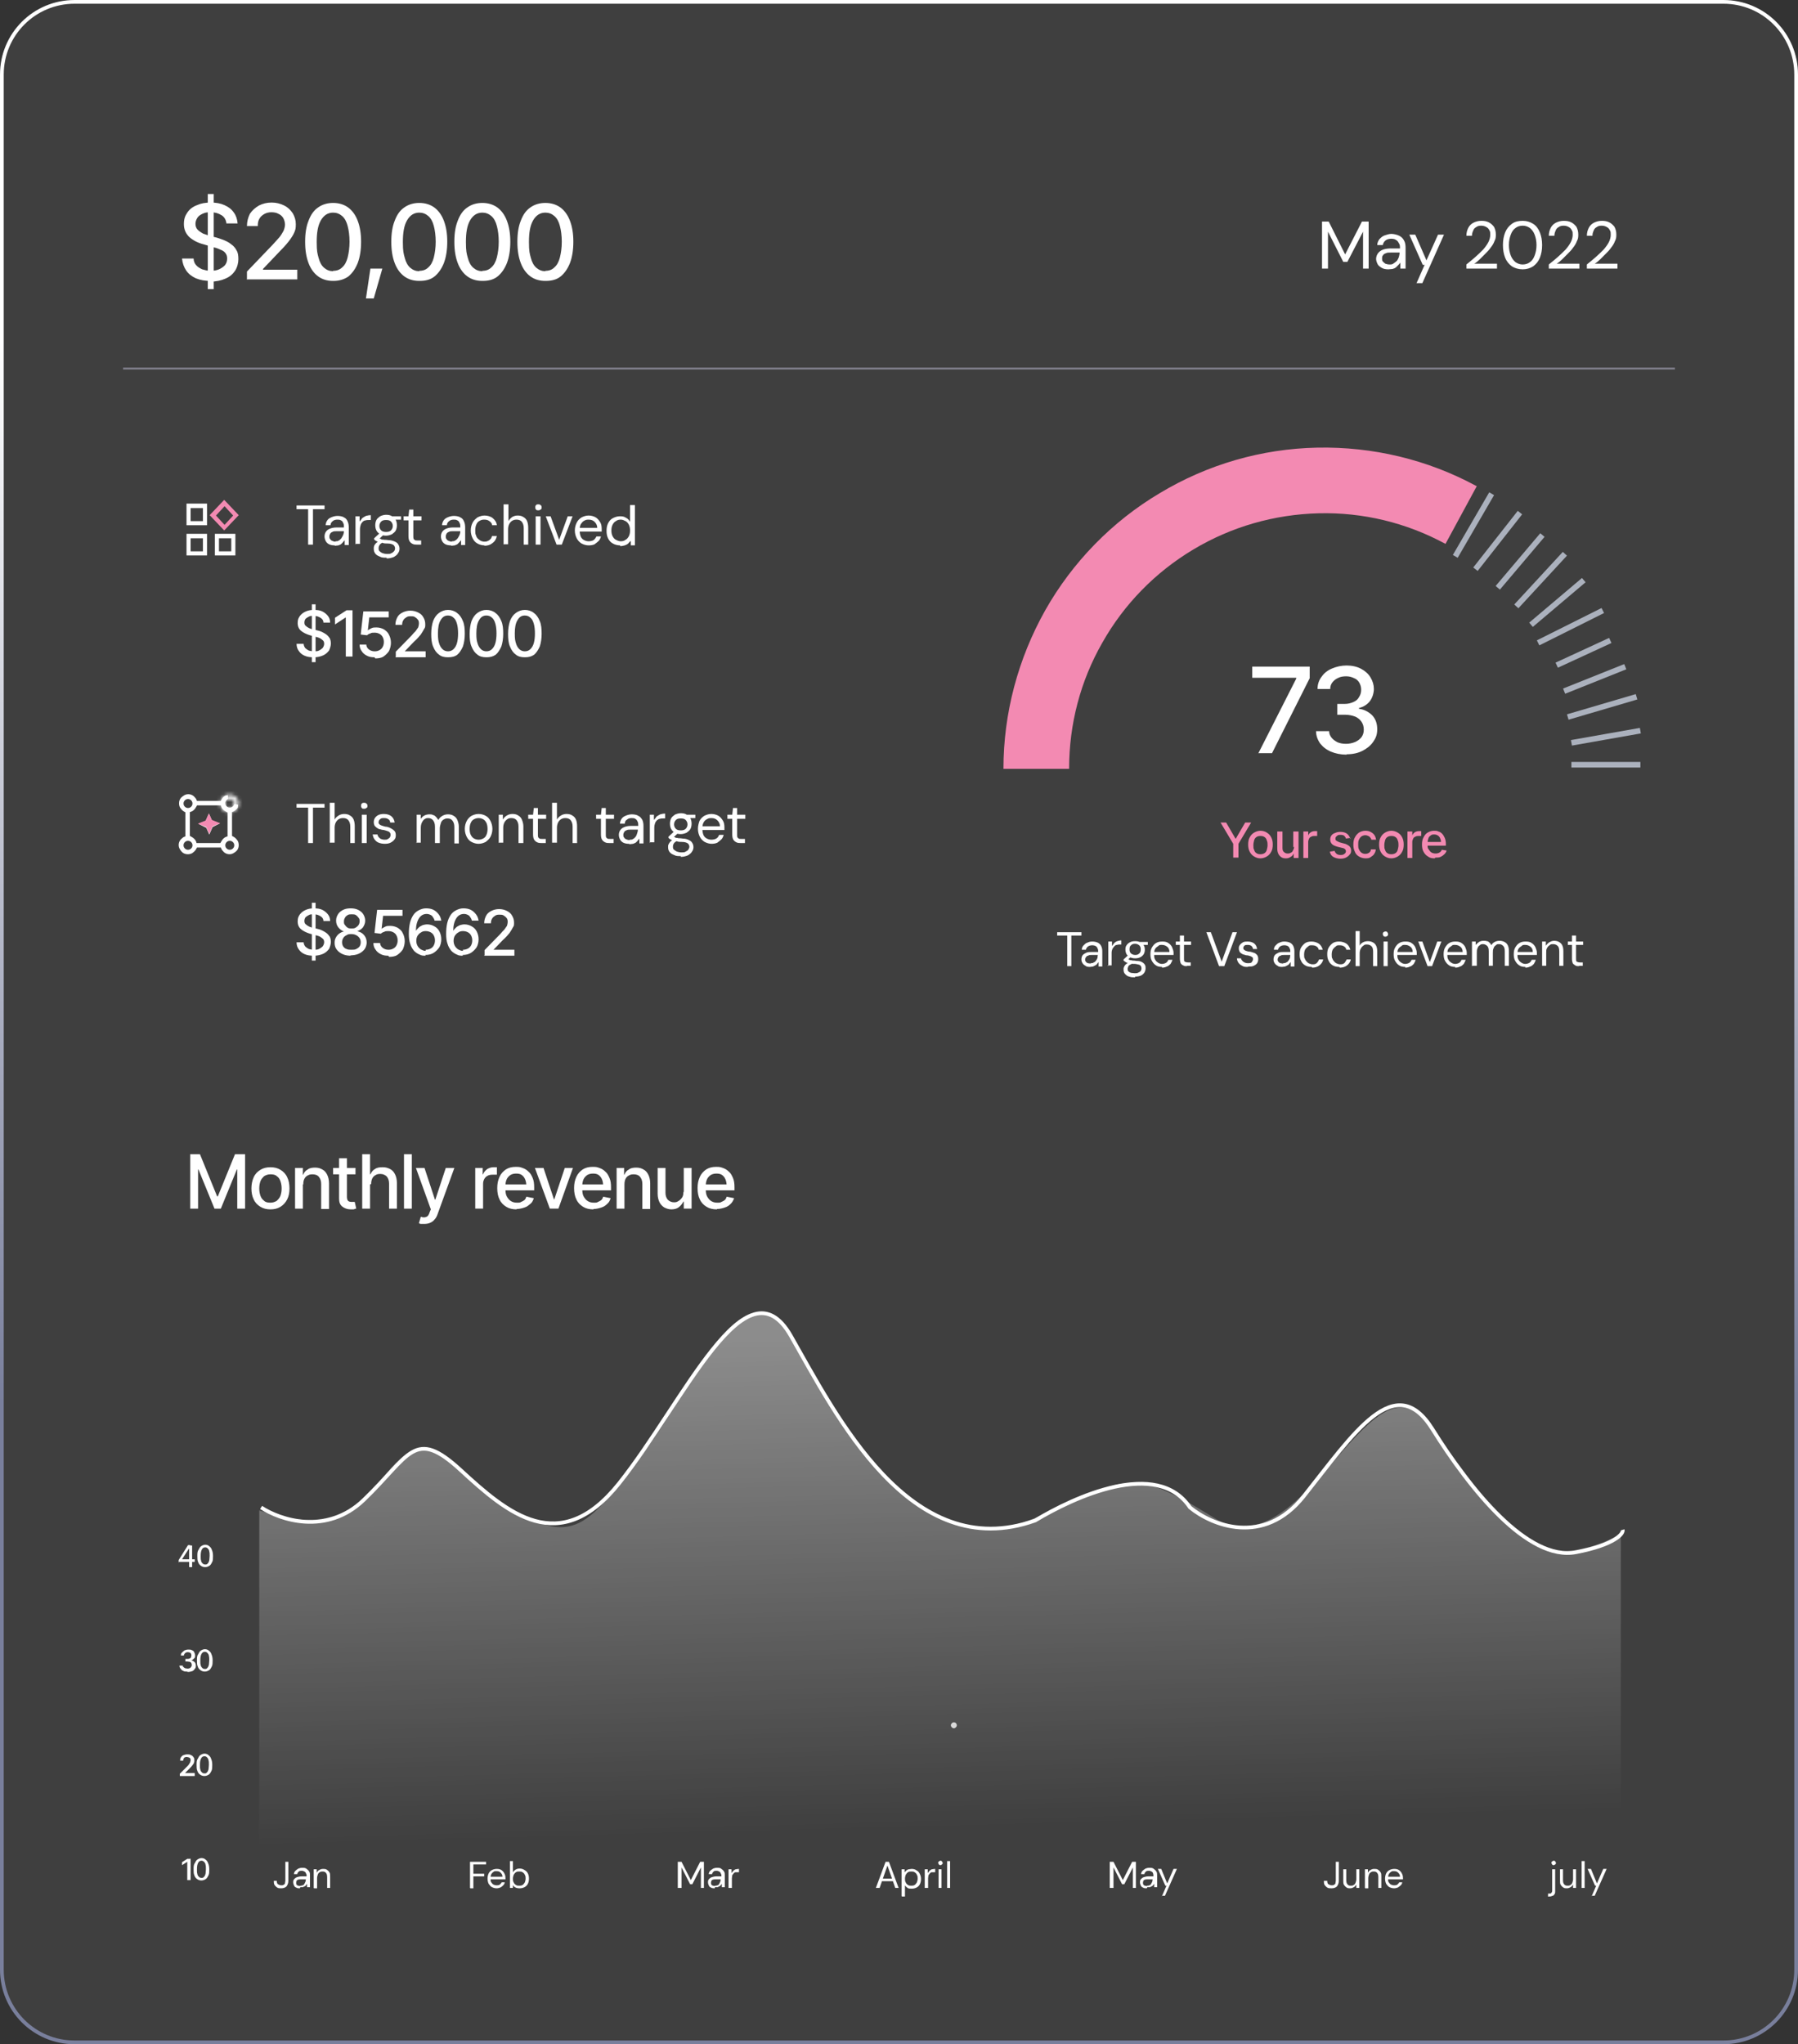 <?xml version="1.0" encoding="UTF-8"?>
<svg id="Layer_1" xmlns="http://www.w3.org/2000/svg" xmlns:xlink="http://www.w3.org/1999/xlink" version="1.1" viewBox="0 0 482 548">
  <rect x="0" y="0" width="482" height="548" fill="#333333" stroke="none"/>
  <!-- Generator: Adobe Illustrator 29.8.1, SVG Export Plug-In . SVG Version: 2.1.1 Build 2)  -->
  <defs>
    <style>
      .st0, .st1, .st2, .st3 {
        fill: none;
      }

      .st4 {
        mask: url(#mask);
      }

      .st1 {
        stroke: #abb1bd;
        stroke-linecap: square;
        stroke-width: 1.5px;
      }

      .st5 {
        fill: url(#linear-gradient1);
      }

      .st6 {
        fill: #acabab;
        fill-opacity: .1;
        stroke: url(#linear-gradient);
      }

      .st7 {
        fill: #d9d9d9;
      }

      .st8 {
        fill: #f38ab2;
      }

      .st9 {
        fill: #fff;
      }

      .st10 {
        fill: #26273e;
        stroke-width: 5px;
      }

      .st10, .st11, .st3 {
        stroke: #fff;
      }

      .st2 {
        isolation: isolate;
        opacity: .4;
        stroke: #e4deff;
        stroke-width: .5px;
      }

      .st12 {
        fill: #c9e80f;
        stroke: #f38ab2;
      }

      .st11 {
        fill: #5840ed;
      }
    </style>
    <clipPath id="clippath">
      <rect class="st0" x=".5" y=".5" width="481" height="547" rx="19.5" ry="19.5"/>
    </clipPath>
    <linearGradient id="linear-gradient" x1="240.3" y1="459.6" x2="241.4" y2="174.9" gradientTransform="translate(0 550) scale(1 -1)" gradientUnits="userSpaceOnUse">
      <stop offset="0" stop-color="#fff"/>
      <stop offset="1" stop-color="#797f9c"/>
    </linearGradient>
    <mask id="mask" x="56.5" y="210.5" width="10" height="9.7" maskUnits="userSpaceOnUse">
      <g id="path-24-inside-1_2016_45230">
        <path class="st9" d="M64,215.4c0,1.3-1.1,2.4-2.5,2.4s-2.5-1.1-2.5-2.4,1.1-2.4,2.5-2.4,2.5,1.1,2.5,2.4ZM60.2,215.4c0,.7.6,1.2,1.3,1.2s1.3-.6,1.3-1.2-.6-1.2-1.3-1.2-1.3.6-1.3,1.2Z"/>
      </g>
    </mask>
    <linearGradient id="linear-gradient1" x1="249.3" y1="192" x2="252.8" y2="60" gradientTransform="translate(0 550) scale(1 -1)" gradientUnits="userSpaceOnUse">
      <stop offset="0" stop-color="#fff" stop-opacity=".4"/>
      <stop offset="1" stop-color="#fff" stop-opacity="0"/>
    </linearGradient>
  </defs>
  <path class="st6" d="M20,.5h442c10.8,0,19.5,8.7,19.5,19.5v508c0,10.8-8.7,19.5-19.5,19.5H20c-10.8,0-19.5-8.7-19.5-19.5V20C.5,9.2,9.2.5,20,.5Z"/>
  <path class="st9" d="M55.7,77.5v-25.5h1.6v25.5h-1.6ZM56.5,75.3c-1.5,0-2.8-.2-4-.7-1.1-.5-2-1.2-2.6-2.1-.6-.9-1-2-1.1-3.2h3.1c0,.7.3,1.4.7,1.8.4.5,1,.8,1.6,1.1.7.2,1.4.4,2.2.4s1.6-.1,2.3-.4c.7-.3,1.2-.7,1.6-1.1.4-.5.6-1.1.6-1.8s-.2-1.1-.5-1.5c-.3-.4-.8-.7-1.4-.9-.6-.3-1.2-.5-2-.7l-2.4-.7c-1.6-.4-2.9-1.1-3.9-2-.9-.9-1.4-2-1.4-3.4s.3-2.2.9-3.1c.6-.9,1.5-1.6,2.6-2,1.1-.5,2.3-.7,3.7-.7s2.6.2,3.7.7c1.1.5,1.9,1.1,2.5,2,.6.8.9,1.8,1,2.9h-3c-.1-.9-.5-1.7-1.3-2.2-.8-.5-1.7-.8-2.9-.8s-1.5.1-2.2.4c-.6.3-1.1.6-1.4,1.1-.3.5-.5,1-.5,1.6s.2,1.2.6,1.6c.4.4.9.7,1.4,1,.6.2,1.1.4,1.7.6l2,.5c.6.2,1.3.4,2,.7.7.3,1.3.6,1.9,1.1.6.4,1.1,1,1.4,1.6.4.6.5,1.4.5,2.4s-.3,2.2-.9,3.1c-.6.9-1.4,1.6-2.6,2.1-1.1.5-2.5.8-4.1.8ZM66.2,75v-2.2l6.9-7.2c.7-.8,1.3-1.4,1.8-2,.5-.6.8-1.2,1.1-1.7.2-.5.4-1.1.4-1.7s-.2-1.3-.5-1.8c-.3-.5-.8-.9-1.3-1.1-.5-.3-1.2-.4-1.9-.4s-1.4.2-1.9.5c-.5.3-1,.7-1.3,1.3-.3.5-.4,1.2-.4,1.9h-2.9c0-1.2.3-2.3.8-3.3.6-.9,1.4-1.6,2.4-2.2,1-.5,2.1-.8,3.4-.8s2.4.3,3.4.8c1,.5,1.7,1.2,2.3,2.1.5.9.8,1.8.8,2.9s-.1,1.5-.4,2.2c-.3.7-.8,1.5-1.5,2.4-.7.9-1.7,2-2.9,3.2l-4,4.2v.2h9.2v2.6h-13.4ZM89.3,75.3c-1.6,0-2.9-.4-4-1.2-1.1-.8-2-2-2.6-3.6-.6-1.6-.9-3.4-.9-5.7s.3-4.1.9-5.6c.6-1.6,1.4-2.8,2.6-3.6,1.1-.8,2.5-1.2,4-1.2s2.9.4,4,1.2c1.1.8,2,2,2.6,3.6.6,1.6.9,3.4.9,5.6s-.3,4.1-.9,5.7c-.6,1.5-1.4,2.7-2.5,3.6-1.1.8-2.5,1.2-4,1.2ZM89.3,72.6c1,0,1.8-.3,2.4-.9.7-.6,1.2-1.5,1.5-2.7.3-1.2.5-2.6.5-4.2s-.2-3.1-.5-4.2c-.3-1.2-.8-2.1-1.5-2.7-.7-.6-1.5-.9-2.4-.9-1.4,0-2.5.7-3.3,2.1-.8,1.4-1.1,3.3-1.1,5.8s.2,3.1.5,4.2c.3,1.2.8,2.1,1.5,2.7.7.6,1.5.9,2.4.9ZM98.1,80l1.2-8h3.2l-2.3,8h-2.1ZM112.4,75.3c-1.6,0-2.9-.4-4-1.2-1.1-.8-2-2-2.6-3.6-.6-1.6-.9-3.4-.9-5.7s.3-4.1.9-5.6c.6-1.6,1.4-2.8,2.6-3.6,1.1-.8,2.5-1.2,4-1.2s2.9.4,4,1.2c1.1.8,2,2,2.6,3.6.6,1.6.9,3.4.9,5.6s-.3,4.1-.9,5.7c-.6,1.5-1.4,2.7-2.5,3.6s-2.5,1.2-4,1.2ZM112.4,72.6c1,0,1.8-.3,2.4-.9.7-.6,1.2-1.5,1.5-2.7.3-1.2.5-2.6.5-4.2s-.2-3.1-.5-4.2c-.3-1.2-.8-2.1-1.5-2.7-.7-.6-1.5-.9-2.4-.9-1.4,0-2.5.7-3.3,2.1-.8,1.4-1.1,3.3-1.1,5.8s.2,3.1.5,4.2c.3,1.2.8,2.1,1.5,2.7.7.6,1.5.9,2.4.9ZM129.3,75.3c-1.6,0-2.9-.4-4-1.2-1.1-.8-2-2-2.6-3.6-.6-1.6-.9-3.4-.9-5.7s.3-4.1.9-5.6c.6-1.6,1.4-2.8,2.6-3.6,1.1-.8,2.5-1.2,4-1.2s2.9.4,4,1.2c1.1.8,2,2,2.6,3.6.6,1.6.9,3.4.9,5.6s-.3,4.1-.9,5.7c-.6,1.5-1.4,2.7-2.5,3.6s-2.5,1.2-4,1.2ZM129.3,72.6c1,0,1.8-.3,2.4-.9.7-.6,1.2-1.5,1.5-2.7.3-1.2.5-2.6.5-4.2s-.2-3.1-.5-4.2c-.3-1.2-.8-2.1-1.5-2.7-.7-.6-1.5-.9-2.4-.9-1.4,0-2.5.7-3.3,2.1-.8,1.4-1.1,3.3-1.1,5.8s.2,3.1.5,4.2c.3,1.2.8,2.1,1.5,2.7.7.6,1.5.9,2.4.9ZM146.2,75.3c-1.6,0-2.9-.4-4-1.2-1.1-.8-2-2-2.6-3.6-.6-1.6-.9-3.4-.9-5.7s.3-4.1.9-5.6c.6-1.6,1.4-2.8,2.6-3.6,1.1-.8,2.5-1.2,4-1.2s2.9.4,4,1.2c1.1.8,2,2,2.6,3.6.6,1.6.9,3.4.9,5.6s-.3,4.1-.9,5.7c-.6,1.5-1.4,2.7-2.5,3.6s-2.5,1.2-4,1.2ZM146.2,72.6c1,0,1.8-.3,2.4-.9.7-.6,1.2-1.5,1.5-2.7.3-1.2.5-2.6.5-4.2s-.2-3.1-.5-4.2c-.3-1.2-.8-2.1-1.5-2.7-.7-.6-1.5-.9-2.4-.9-1.4,0-2.5.7-3.3,2.1-.8,1.4-1.1,3.3-1.1,5.8s.2,3.1.5,4.2c.3,1.2.8,2.1,1.5,2.7.7.6,1.5.9,2.4.9Z"/>
  <path class="st9" d="M354.4,72v-12.6h1.8l4.4,8.8,4.5-8.8h1.8v12.6h-1.5v-9.9l-4.2,8.1h-1.1l-4.1-8.1v9.9h-1.5ZM372.2,72.2c-.7,0-1.3-.1-1.8-.4-.5-.3-.9-.6-1.1-1-.2-.4-.4-.9-.4-1.4s.2-1.1.5-1.5c.3-.4.8-.8,1.4-1,.6-.2,1.3-.3,2.1-.3h2.4c0-.6,0-1-.3-1.4-.2-.4-.4-.7-.8-.9-.3-.2-.7-.3-1.2-.3s-1.1.1-1.5.4c-.4.3-.7.7-.8,1.3h-1.5c0-.6.3-1.2.6-1.6.4-.4.8-.8,1.4-1,.6-.2,1.2-.4,1.8-.4s1.5.2,2.1.5c.6.3,1,.7,1.3,1.3.3.5.4,1.2.4,1.9v5.6h-1.4v-1.6c-.2.3-.4.5-.6.7-.2.2-.4.4-.6.6-.3.2-.5.3-.9.4-.3,0-.7.1-1.1.1ZM372.5,70.9c.4,0,.8,0,1.1-.3.3-.2.6-.4.9-.7.2-.3.4-.7.5-1,.1-.4.2-.8.2-1.2h0c0,0-2.3,0-2.3,0-.6,0-1.1,0-1.4.2-.4.1-.6.3-.8.6-.2.2-.2.5-.2.8s0,.6.2.8c.2.2.4.4.7.6.3.1.7.2,1.1.2ZM379.7,76l2.2-5h-.5l-3.6-8.1h1.6l3,6.9,3.1-6.9h1.6l-5.8,13h-1.6ZM393.1,72v-1.1c.9-.7,1.7-1.4,2.4-2,.8-.7,1.5-1.4,2.1-2,.6-.7,1.1-1.4,1.4-2,.3-.6.5-1.3.5-1.9s0-.9-.2-1.2c-.2-.4-.4-.7-.8-.9-.3-.2-.8-.4-1.4-.4s-1,.1-1.4.4c-.4.2-.7.6-.8,1-.2.4-.3.8-.3,1.3h-1.5c0-.8.2-1.5.5-2.1.3-.6.8-1.1,1.4-1.4.6-.3,1.3-.5,2.1-.5s1.4.1,2,.4c.6.3,1,.7,1.4,1.2.3.6.5,1.2.5,2.1s-.1,1.2-.4,1.8c-.2.6-.6,1.2-1,1.7-.4.6-.9,1.1-1.4,1.6-.5.5-1,1-1.5,1.5-.5.5-1,.9-1.5,1.2h6.1v1.3h-8.4ZM408.2,72.2c-1.1,0-2.1-.3-2.9-.8-.8-.6-1.4-1.3-1.8-2.3-.4-1-.6-2.1-.6-3.4s.2-2.4.6-3.4c.4-1,1-1.7,1.8-2.3.8-.6,1.8-.8,2.9-.8s2,.3,2.8.8c.8.5,1.4,1.3,1.8,2.3.4,1,.6,2.1.6,3.4s-.2,2.4-.6,3.4c-.4,1-1,1.7-1.8,2.3-.8.5-1.7.8-2.8.8ZM408.2,70.9c.7,0,1.4-.2,1.9-.6.6-.4,1-1,1.3-1.8.3-.8.5-1.7.5-2.8s-.2-2-.5-2.8c-.3-.8-.8-1.4-1.3-1.8-.6-.4-1.2-.6-1.9-.6s-1.4.2-1.9.6c-.6.4-1,1-1.3,1.8-.3.8-.5,1.7-.5,2.8s.2,2,.5,2.8c.3.8.8,1.4,1.3,1.8.6.4,1.2.6,1.9.6ZM415.2,72v-1.1c.9-.7,1.7-1.4,2.4-2,.8-.7,1.5-1.4,2.1-2,.6-.7,1.1-1.4,1.4-2,.3-.6.5-1.3.5-1.9s0-.9-.2-1.2c-.2-.4-.4-.7-.8-.9-.3-.2-.8-.4-1.4-.4s-1,.1-1.4.4c-.4.2-.7.6-.8,1-.2.4-.3.8-.3,1.3h-1.5c0-.8.2-1.5.5-2.1.3-.6.8-1.1,1.4-1.4.6-.3,1.3-.5,2.1-.5s1.4.1,2,.4c.6.3,1,.7,1.4,1.2.3.6.5,1.2.5,2.1s-.1,1.2-.4,1.8c-.2.6-.6,1.2-1,1.7-.4.6-.9,1.1-1.4,1.6-.5.5-1,1-1.5,1.5-.5.5-1,.9-1.5,1.2h6.1v1.3h-8.4ZM425.4,72v-1.1c.9-.7,1.7-1.4,2.4-2,.8-.7,1.5-1.4,2.1-2,.6-.7,1.1-1.4,1.4-2,.3-.6.5-1.3.5-1.9s0-.9-.2-1.2c-.2-.4-.4-.7-.8-.9-.3-.2-.8-.4-1.4-.4s-1,.1-1.4.4c-.4.2-.7.6-.8,1-.2.4-.3.8-.3,1.3h-1.5c0-.8.2-1.5.5-2.1.3-.6.8-1.1,1.4-1.4s1.3-.5,2.1-.5,1.4.1,2,.4c.6.3,1,.7,1.4,1.2.3.6.5,1.2.5,2.1s-.1,1.2-.4,1.8c-.2.6-.6,1.2-1,1.7-.4.6-.9,1.1-1.4,1.6-.5.5-1,1-1.5,1.5-.5.5-1,.9-1.5,1.2h6.1v1.3h-8.4Z"/>
  <path class="st9" d="M82.6,146v-9.5h-3.1v-1h7.5v1h-3.1v9.5h-1.3ZM89.7,146.2c-.6,0-1.1-.1-1.5-.3-.4-.2-.7-.5-.9-.9-.2-.4-.3-.8-.3-1.2s.1-.9.4-1.3c.3-.4.6-.6,1.1-.8.5-.2,1.1-.3,1.7-.3h2c0-.5,0-.9-.2-1.2-.1-.3-.3-.6-.6-.7-.3-.2-.6-.2-1-.2s-.9.1-1.2.4c-.3.2-.6.6-.6,1.1h-1.3c0-.5.2-1,.5-1.4.3-.4.7-.6,1.2-.8.5-.2,1-.3,1.5-.3s1.3.1,1.7.4c.5.2.8.6,1,1.1.2.4.3,1,.3,1.6v4.7h-1.1v-1.3c-.2.2-.3.4-.5.6-.2.2-.3.3-.5.5-.2.1-.4.2-.7.3-.3,0-.6.1-.9.1ZM89.9,145.1c.4,0,.7,0,.9-.2.3-.1.5-.4.7-.6.2-.3.3-.5.5-.9.1-.3.2-.6.2-1h0s-1.9,0-1.9,0c-.5,0-.9,0-1.2.2-.3.1-.5.3-.6.5-.1.2-.2.4-.2.7s0,.5.2.7c.1.2.3.4.6.5.2.1.5.2.9.2ZM95.3,146v-7.6h1.1v1.4c.3-.3.5-.6.7-.9.3-.2.6-.4,1-.6.4-.1.8-.2,1.3-.2v1.3h-.5c-.3,0-.6,0-.9.1-.3,0-.6.2-.8.4-.2.2-.4.5-.5.8-.1.3-.2.7-.2,1.2v3.9h-1.3ZM103.6,149.5c-.7,0-1.3,0-1.8-.3-.5-.2-.9-.4-1.2-.8-.3-.4-.4-.8-.4-1.3s0-.5.1-.7c0-.3.3-.5.5-.8.2-.2.6-.5,1-.7l.9.5c-.5.2-.9.5-1,.8-.2.3-.2.6-.2.8s0,.6.3.8c.2.2.5.4.8.5.3.1.7.2,1.2.2s.8,0,1.1-.2c.3-.1.5-.3.7-.5.2-.2.3-.5.3-.8s-.1-.6-.4-.9c-.3-.2-.8-.4-1.5-.4-.6,0-1.1,0-1.5-.2-.4,0-.7-.2-1-.2-.3-.1-.5-.2-.7-.3-.2-.1-.3-.2-.5-.4v-.3l1.5-1.4,1.1.4-1.5,1.4.2-.5c.1,0,.2.2.3.2,0,0,.2.1.4.2s.4,0,.7.1c.3,0,.7,0,1.2.1.7,0,1.2.2,1.7.4.4.2.7.4.9.8.2.3.3.7.3,1.1s-.1.8-.4,1.2c-.2.4-.6.7-1.1,1-.5.2-1.1.4-1.9.4ZM103.5,143.6c-.6,0-1.2-.1-1.6-.4-.4-.2-.8-.6-1-1-.2-.4-.3-.9-.3-1.4s.1-1,.3-1.4c.2-.4.6-.7,1-1,.4-.2,1-.4,1.6-.4s1.2.1,1.6.4c.4.2.8.6,1,1,.2.4.3.9.3,1.4s-.1,1-.3,1.4c-.2.4-.6.7-1,1-.4.2-1,.4-1.6.4ZM103.5,142.6c.5,0,1-.1,1.3-.4.3-.3.5-.7.5-1.2s-.2-.9-.5-1.2c-.3-.3-.7-.4-1.3-.4s-1,.1-1.3.4c-.3.3-.5.7-.5,1.2s.2.9.5,1.2.8.4,1.3.4ZM104.8,139.5l-.4-1.1h3.1v.9h-2.7ZM111.8,146c-.4,0-.8,0-1.2-.2s-.6-.4-.8-.7c-.2-.3-.3-.8-.3-1.4v-4.2h-1.3v-1.1h1.3l.2-1.8h1.1v1.8h2.2v1.1h-2.2v4.2c0,.5,0,.8.3,1,.2.2.5.2,1,.2h.8v1.1h-1.2ZM120.9,146.2c-.6,0-1.1-.1-1.5-.3-.4-.2-.7-.5-.9-.9-.2-.4-.3-.8-.3-1.2s.1-.9.4-1.3c.3-.4.6-.6,1.1-.8.5-.2,1.1-.3,1.7-.3h2c0-.5,0-.9-.2-1.2-.1-.3-.3-.6-.6-.7-.3-.2-.6-.2-1-.2s-.9.1-1.2.4c-.3.2-.6.6-.6,1.1h-1.3c0-.5.2-1,.5-1.4.3-.4.7-.6,1.2-.8.5-.2,1-.3,1.5-.3s1.3.1,1.7.4c.5.2.8.6,1,1.1.2.4.3,1,.3,1.6v4.7h-1.1v-1.3c-.2.2-.3.4-.5.6-.2.2-.3.3-.5.5-.2.1-.5.2-.7.3-.3,0-.6.1-.9.1ZM121.1,145.1c.3,0,.7,0,.9-.2.3-.1.5-.4.7-.6.2-.3.3-.5.5-.9.1-.3.2-.6.2-1h0s-1.9,0-1.9,0c-.5,0-.9,0-1.2.2-.3.1-.5.3-.6.5-.1.2-.2.4-.2.7s0,.5.2.7c.1.2.3.4.6.5.2.1.5.2.9.2ZM129.9,146.2c-.7,0-1.4-.2-1.9-.5-.6-.3-1-.8-1.3-1.4-.3-.6-.5-1.3-.5-2.1s.2-1.5.5-2.1c.3-.6.8-1,1.3-1.4.6-.3,1.2-.5,1.9-.5s1.6.2,2.2.7c.6.5,1,1.1,1.1,1.9h-1.3c0-.5-.3-.8-.7-1.1-.4-.3-.8-.4-1.4-.4s-.8.1-1.2.3c-.4.2-.7.5-.9,1-.2.4-.3,1-.3,1.6s0,.9.2,1.3c.1.4.3.7.5.9.2.2.5.4.8.6.3.1.6.2.9.2s.7,0,1-.2c.3-.1.5-.3.7-.5s.3-.5.4-.8h1.3c-.2.8-.5,1.4-1.2,1.9-.6.5-1.3.7-2.2.7ZM135,146v-10.8h1.3v4.5c.2-.4.6-.8,1-1.1.5-.3,1-.4,1.5-.4s1.1.1,1.5.4c.4.2.8.6,1,1.1s.3,1.1.3,1.8v4.5h-1.2v-4.4c0-.8-.2-1.3-.5-1.7-.3-.4-.8-.6-1.4-.6s-.8.1-1.2.3c-.3.2-.6.5-.8.9-.2.4-.3.9-.3,1.4v4h-1.3ZM143.6,146v-7.6h1.3v7.6h-1.3ZM144.3,136.8c-.2,0-.5,0-.6-.2-.2-.2-.2-.4-.2-.6s0-.4.2-.6c.2-.2.4-.2.6-.2s.4,0,.6.2c.2.1.3.3.3.6s0,.5-.3.6c-.2.2-.4.2-.6.2ZM149.2,146l-2.9-7.6h1.3l2.3,6.3,2.3-6.3h1.3l-2.9,7.6h-1.5ZM157.8,146.2c-.7,0-1.3-.2-1.9-.5-.5-.3-1-.8-1.3-1.4-.3-.6-.5-1.3-.5-2.1s.2-1.5.5-2.1c.3-.6.7-1,1.3-1.4.6-.3,1.2-.5,1.9-.5s1.4.2,1.9.5c.5.3.9.8,1.2,1.3.3.5.4,1.1.4,1.8v.3c0,.1,0,.2,0,.4h-6.2v-1h5c0-.7-.3-1.2-.7-1.6-.4-.4-.9-.6-1.6-.6s-.8.1-1.2.3c-.4.2-.6.5-.9.9-.2.4-.3.8-.3,1.4v.4c0,.6.1,1.1.3,1.6.2.4.5.7.9.9.4.2.8.3,1.2.3s1-.1,1.3-.3c.3-.2.6-.6.8-1h1.2c-.1.4-.3.9-.6,1.2s-.7.6-1.1.9c-.4.2-1,.3-1.5.3ZM166.2,146.2c-.7,0-1.4-.2-1.9-.5-.6-.3-1-.8-1.3-1.4-.3-.6-.4-1.3-.4-2s.1-1.4.4-2c.3-.6.7-1.1,1.3-1.4.6-.3,1.2-.5,1.9-.5s1.2.1,1.6.4c.5.2.8.6,1.1,1.1v-4.5h1.3v10.8h-1.1v-1.2c-.3.2-.5.5-.7.7-.2.2-.6.4-.9.5-.4.1-.8.2-1.2.2ZM166.4,145.1c.5,0,.9-.1,1.3-.4.4-.2.7-.6.9-1,.2-.4.3-.9.3-1.5s-.1-1.1-.3-1.5c-.2-.4-.5-.8-.9-1-.4-.2-.8-.4-1.3-.4s-.9.1-1.3.4c-.4.2-.7.6-.9,1-.2.4-.3.9-.3,1.5s.1,1.1.3,1.5c.2.4.5.8.9,1,.4.2.8.4,1.3.4Z"/>
  <path class="st9" d="M82.6,226v-9.5h-3.1v-1h7.5v1h-3.1v9.5h-1.3ZM88.4,226v-10.8h1.3v4.5c.2-.4.6-.8,1.1-1.1.5-.3,1-.4,1.5-.4s1.1.1,1.5.4c.4.2.8.6,1,1.1.2.5.3,1.1.3,1.8v4.5h-1.2v-4.4c0-.8-.2-1.3-.5-1.7-.3-.4-.8-.6-1.4-.6s-.8.1-1.2.3c-.3.2-.6.5-.8.9-.2.4-.3.9-.3,1.4v4h-1.3ZM97,226v-7.6h1.3v7.6h-1.3ZM97.6,216.8c-.2,0-.5,0-.6-.2-.2-.2-.2-.4-.2-.6s0-.4.2-.6c.2-.2.4-.2.6-.2s.4,0,.6.2c.2.1.3.3.3.6s0,.5-.3.6c-.2.2-.4.2-.6.2ZM103.2,226.2c-.6,0-1.2-.1-1.7-.3-.5-.2-.8-.5-1.1-.9-.3-.4-.4-.8-.5-1.3h1.3c0,.3.2.5.3.7.2.2.4.4.6.5.3.1.6.2,1,.2s.6,0,.9-.2c.2-.1.4-.3.5-.4.1-.2.2-.4.2-.6,0-.3,0-.5-.2-.7-.1-.2-.3-.3-.6-.4-.3-.1-.6-.2-1-.3-.3,0-.7-.1-1-.2-.3,0-.6-.2-.9-.4-.2-.2-.5-.4-.6-.6-.1-.2-.2-.5-.2-.9s.1-.8.3-1.1c.2-.3.5-.6.9-.8.4-.2.9-.3,1.5-.3.8,0,1.5.2,2,.6s.8,1,.9,1.7h-1.2c0-.4-.2-.7-.5-.9-.3-.2-.6-.3-1.1-.3s-.8,0-1.1.3c-.2.2-.4.4-.4.8s0,.4.2.5c.1.2.3.3.6.4.3.1.6.2,1,.3.5,0,1,.2,1.4.4.4.2.7.4,1,.7.3.3.4.7.4,1.2s-.1.9-.4,1.2c-.2.3-.6.6-1,.8-.4.2-.9.3-1.5.3ZM111.7,226v-7.6h1.1v1.1c.3-.4.6-.7,1-.9.4-.2.9-.3,1.3-.3s.7,0,1,.2c.3,0,.6.3.8.5.2.2.4.5.6.8.3-.5.6-.8,1.1-1.1.5-.3,1-.4,1.5-.4s1.1.1,1.5.4c.4.2.8.6,1,1.1.2.5.4,1.1.4,1.8v4.5h-1.2v-4.4c0-.8-.2-1.3-.5-1.7-.3-.4-.7-.6-1.3-.6s-.7.1-1.1.3c-.3.2-.6.5-.7.9s-.3.9-.3,1.4v4h-1.3v-4.4c0-.8-.2-1.3-.5-1.7-.3-.4-.8-.6-1.3-.6s-.7.1-1,.3c-.3.2-.5.5-.7.9s-.3.9-.3,1.4v4h-1.3ZM128.3,226.2c-.7,0-1.3-.2-1.9-.5-.6-.3-1-.8-1.3-1.4-.3-.6-.5-1.3-.5-2.1s.2-1.5.5-2.1c.3-.6.8-1.1,1.3-1.4.6-.3,1.2-.5,1.9-.5s1.4.2,1.9.5c.6.3,1,.8,1.3,1.4.3.6.5,1.3.5,2.1s-.2,1.5-.5,2.1c-.3.6-.8,1-1.3,1.4-.6.3-1.2.5-1.9.5ZM128.3,225.1c.4,0,.8-.1,1.2-.3.4-.2.7-.5.9-1,.2-.4.3-1,.3-1.6s-.1-1.2-.3-1.6c-.2-.4-.5-.8-.9-1-.4-.2-.8-.3-1.2-.3s-.8.1-1.2.3c-.4.2-.7.5-.9,1-.2.4-.3.9-.3,1.6s.1,1.2.3,1.6c.2.4.5.8.9,1,.4.2.8.3,1.2.3ZM133.7,226v-7.6h1.1v1.3c.3-.5.6-.8,1.1-1.1.5-.3,1-.4,1.5-.4s1.1.1,1.5.4c.4.2.8.6,1,1.1.2.5.4,1.1.4,1.8v4.5h-1.3v-4.4c0-.8-.2-1.3-.5-1.7-.3-.4-.8-.6-1.4-.6s-.8.1-1.1.3c-.3.2-.6.5-.8.9-.2.4-.3.9-.3,1.4v4h-1.3ZM145.2,226c-.4,0-.8,0-1.2-.2s-.6-.4-.8-.7c-.2-.3-.3-.8-.3-1.4v-4.2h-1.3v-1.1h1.3l.2-1.8h1.1v1.8h2.2v1.1h-2.2v4.2c0,.5,0,.8.3,1,.2.2.5.2,1,.2h.8v1.1h-1.2ZM148,226v-10.8h1.3v4.5c.2-.4.6-.8,1.1-1.1.5-.3,1-.4,1.5-.4s1.1.1,1.5.4c.4.2.8.6,1,1.1.2.5.3,1.1.3,1.8v4.5h-1.2v-4.4c0-.8-.2-1.3-.5-1.7-.3-.4-.8-.6-1.4-.6s-.8.1-1.2.3c-.3.2-.6.5-.8.9-.2.4-.3.9-.3,1.4v4h-1.3ZM163.4,226c-.4,0-.8,0-1.2-.2s-.6-.4-.8-.7c-.2-.3-.3-.8-.3-1.4v-4.2h-1.3v-1.1h1.3l.2-1.8h1.1v1.8h2.2v1.1h-2.2v4.2c0,.5,0,.8.3,1,.2.2.5.2,1,.2h.8v1.1h-1.2ZM168.6,226.2c-.6,0-1.1-.1-1.5-.3-.4-.2-.7-.5-.9-.9-.2-.4-.3-.8-.3-1.2s.1-.9.4-1.3c.3-.4.6-.6,1.1-.8.5-.2,1.1-.3,1.7-.3h2c0-.5,0-.9-.2-1.2-.1-.3-.4-.6-.6-.7-.3-.2-.6-.2-1-.2s-.9.1-1.2.4c-.4.2-.6.6-.6,1.1h-1.3c0-.5.2-1,.5-1.4.3-.4.7-.6,1.2-.8.5-.2,1-.3,1.5-.3s1.3.1,1.7.4c.5.2.8.6,1.1,1.1.2.4.3,1,.3,1.6v4.7h-1.1v-1.3c-.2.2-.3.4-.5.6-.1.2-.3.3-.5.5-.2.1-.4.2-.7.3-.3,0-.6.1-.9.1ZM168.8,225.1c.4,0,.7,0,.9-.2.3-.1.5-.4.7-.6.2-.3.3-.5.4-.9.1-.3.2-.6.2-1h0s-1.9,0-1.9,0c-.5,0-.9,0-1.2.2-.3.1-.5.3-.6.5-.1.2-.2.4-.2.7s0,.5.2.7c.1.2.3.4.6.5.2.1.5.2.9.2ZM174.2,226v-7.6h1.1v1.4c.3-.3.5-.6.7-.9.3-.2.6-.4,1-.6.4-.1.8-.2,1.3-.2v1.3h-.5c-.3,0-.6,0-.9.1-.3,0-.5.2-.8.4-.2.2-.4.5-.5.8-.1.3-.2.7-.2,1.2v3.9h-1.3ZM182.5,229.5c-.7,0-1.3,0-1.8-.3-.5-.2-.9-.4-1.2-.8-.3-.4-.4-.8-.4-1.3s0-.5.1-.7c.1-.3.3-.5.5-.8.2-.2.6-.5,1-.7l.9.5c-.5.2-.9.5-1,.8-.2.3-.2.6-.2.8s0,.6.3.8.5.4.8.5.7.2,1.2.2.8,0,1.1-.2.6-.3.7-.5.3-.5.3-.8-.1-.6-.4-.9c-.3-.2-.8-.4-1.5-.4-.6,0-1.1,0-1.5-.2-.4,0-.7-.2-1-.2-.3-.1-.5-.2-.7-.3-.2-.1-.3-.2-.5-.4v-.3l1.5-1.4,1.1.4-1.5,1.4.2-.5c.1,0,.2.2.3.2.1,0,.2.1.4.2.2,0,.4,0,.7.1.3,0,.7,0,1.2.1.7,0,1.2.2,1.6.4.4.2.7.4.9.8.2.3.3.7.3,1.1s-.1.8-.4,1.2c-.2.4-.6.7-1.1,1-.5.2-1.1.4-1.9.4ZM182.5,223.6c-.6,0-1.2-.1-1.6-.4-.4-.2-.8-.6-1-1-.2-.4-.3-.9-.3-1.4s.1-1,.3-1.4c.2-.4.6-.7,1-1,.4-.2,1-.4,1.6-.4s1.2.1,1.6.4c.4.2.8.6,1,1s.3.9.3,1.4-.1,1-.3,1.4c-.2.4-.6.7-1,1-.4.2-1,.4-1.6.4ZM182.5,222.6c.5,0,1-.1,1.3-.4.3-.3.5-.7.5-1.2s-.2-.9-.5-1.2c-.3-.3-.7-.4-1.3-.4s-1,.1-1.3.4c-.3.3-.5.7-.5,1.2s.2.9.5,1.2c.3.3.8.4,1.3.4ZM183.7,219.5l-.4-1.1h3.1v.9h-2.7ZM190.8,226.2c-.7,0-1.3-.2-1.9-.5-.5-.3-1-.8-1.3-1.4-.3-.6-.5-1.3-.5-2.1s.2-1.5.4-2.1c.3-.6.7-1,1.3-1.4.6-.3,1.2-.5,1.9-.5s1.4.2,1.9.5c.5.3.9.8,1.2,1.3.3.5.4,1.1.4,1.8v.3c0,.1,0,.2,0,.4h-6.2v-1h5c0-.7-.3-1.2-.7-1.6-.4-.4-.9-.6-1.6-.6s-.8.1-1.2.3c-.4.2-.7.5-.9.9-.2.4-.3.8-.3,1.4v.4c0,.6.1,1.1.3,1.6.2.4.5.7.9.9.4.2.8.3,1.2.3s1-.1,1.3-.3c.4-.2.6-.6.8-1h1.2c-.1.4-.3.9-.6,1.2s-.7.6-1.1.9c-.4.2-1,.3-1.5.3ZM198.6,226c-.4,0-.8,0-1.2-.2s-.6-.4-.8-.7c-.2-.3-.3-.8-.3-1.4v-4.2h-1.3v-1.1h1.3l.2-1.8h1.1v1.8h2.2v1.1h-2.2v4.2c0,.5,0,.8.3,1,.2.2.5.2,1,.2h.8v1.1h-1.2Z"/>
  <path class="st9" d="M286.1,259v-8.2h-2.7v-.9h6.5v.9h-2.7v8.2h-1.1ZM292.3,259.2c-.5,0-1,0-1.3-.3-.4-.2-.6-.4-.8-.7-.2-.3-.3-.6-.3-1s.1-.8.3-1.1c.2-.3.6-.5,1-.7.4-.2.9-.2,1.5-.2h1.7c0-.4,0-.7-.2-1-.1-.3-.3-.5-.5-.6-.2-.1-.5-.2-.9-.2s-.8.1-1.1.3c-.3.2-.5.5-.6.9h-1.1c0-.5.2-.9.5-1.2.3-.3.6-.6,1-.7.4-.2.8-.3,1.3-.3s1.1.1,1.5.3c.4.2.7.5.9.9.2.4.3.9.3,1.4v4.1h-1v-1.2c-.2.2-.3.4-.4.5-.1.2-.3.3-.5.4-.2.1-.4.2-.6.3-.2,0-.5.1-.8.1ZM292.4,258.2c.3,0,.6,0,.8-.2.3-.1.5-.3.6-.5.2-.2.3-.5.4-.7,0-.3.1-.6.1-.8h0s-1.6,0-1.6,0c-.4,0-.8,0-1,.2-.3,0-.4.2-.6.4-.1.2-.2.4-.2.6s0,.4.2.6c.1.2.3.3.5.4.2,0,.5.1.8.1ZM297.1,259v-6.6h1v1.2c.2-.3.4-.5.6-.8.2-.2.5-.4.8-.5.3-.1.7-.2,1.1-.2v1.1h-.4c-.3,0-.5,0-.8.1-.3,0-.5.2-.7.4-.2.2-.3.4-.5.7-.1.3-.2.6-.2,1v3.4h-1.1ZM304.3,262c-.6,0-1.1,0-1.6-.2-.5-.1-.8-.4-1.1-.7-.3-.3-.4-.7-.4-1.2s0-.4.1-.6c0-.2.2-.4.4-.7.2-.2.5-.4.9-.6l.8.4c-.5.2-.8.4-.9.6-.1.3-.2.5-.2.7s0,.5.2.7c.2.2.4.3.7.4.3,0,.6.1,1,.1s.7,0,1-.2c.3-.1.5-.3.6-.4.1-.2.2-.4.2-.7s-.1-.6-.3-.8c-.2-.2-.7-.3-1.3-.4-.5,0-.9,0-1.3-.1-.3,0-.6-.1-.9-.2-.2,0-.4-.2-.6-.3-.1-.1-.3-.2-.4-.3v-.3l1.3-1.2.9.3-1.3,1.2.2-.5c0,0,.2.1.3.2,0,0,.2.1.4.2.1,0,.4,0,.6.1.3,0,.6,0,1.1.1.6,0,1.1.1,1.4.3.4.2.6.4.8.7.2.3.2.6.2,1s-.1.7-.3,1.1c-.2.3-.5.6-.9.8-.4.2-1,.3-1.6.3ZM304.3,256.9c-.5,0-1-.1-1.4-.3-.4-.2-.7-.5-.9-.8-.2-.4-.3-.8-.3-1.2s0-.8.3-1.2c.2-.3.5-.6.9-.8.4-.2.8-.3,1.4-.3s1,.1,1.4.3c.4.2.7.5.9.8.2.3.3.7.3,1.2s-.1.8-.3,1.2c-.2.3-.5.6-.9.8-.4.2-.8.3-1.4.3ZM304.3,256c.5,0,.8-.1,1.1-.4.3-.2.4-.6.4-1.1s-.1-.8-.4-1.1c-.3-.2-.6-.4-1.1-.4s-.8.1-1.1.4c-.3.2-.4.6-.4,1.1s.1.8.4,1.1c.3.2.6.4,1.1.4ZM305.3,253.4l-.3-.9h2.7v.8h-2.4ZM311.5,259.2c-.6,0-1.2-.1-1.6-.4-.5-.3-.8-.7-1.1-1.2-.3-.5-.4-1.1-.4-1.8s.1-1.3.4-1.8c.3-.5.6-.9,1.1-1.2.5-.3,1-.4,1.7-.4s1.2.1,1.6.4c.5.3.8.7,1,1.1.2.5.4,1,.4,1.5v.3c0,0,0,.2,0,.3h-5.4v-.8h4.3c0-.6-.2-1.1-.6-1.4-.4-.3-.8-.5-1.4-.5s-.7,0-1,.3c-.3.2-.6.4-.8.7-.2.3-.3.7-.3,1.2v.4c0,.5,0,1,.3,1.4.2.4.5.6.8.8.3.2.7.3,1,.3s.8-.1,1.1-.3c.3-.2.5-.5.6-.8h1.1c-.1.4-.3.7-.5,1.1-.3.3-.6.6-1,.7-.4.2-.8.3-1.3.3ZM318.2,259c-.4,0-.7,0-1-.2-.3-.1-.5-.3-.7-.6-.1-.3-.2-.7-.2-1.2v-3.7h-1.1v-.9h1.1v-1.6h1.1v1.6h1.9v.9h-1.9v3.7c0,.4,0,.7.2.8.2.1.5.2.9.2h.7v.9h-1ZM326.8,259l-3.4-9.1h1.2l2.9,7.9,2.9-7.9h1.2l-3.4,9.1h-1.3ZM334.4,259.2c-.5,0-1,0-1.4-.3-.4-.2-.7-.4-1-.8-.2-.3-.4-.7-.4-1.2h1.1c0,.2.1.4.3.6.1.2.3.3.6.5.2.1.5.2.9.2s.6,0,.8-.1c.2,0,.3-.2.4-.4.1-.2.2-.3.2-.5,0-.3,0-.5-.2-.6-.1-.1-.3-.2-.5-.3-.2,0-.5-.2-.9-.2-.3,0-.6-.1-.8-.2-.3,0-.5-.2-.7-.3-.2-.1-.4-.3-.5-.5-.1-.2-.2-.5-.2-.8s0-.7.3-1c.2-.3.5-.5.8-.7.4-.2.8-.2,1.3-.2.7,0,1.3.2,1.7.5.4.3.7.8.8,1.5h-1.1c0-.3-.2-.6-.4-.8-.2-.2-.6-.3-1-.3s-.7,0-.9.2c-.2.2-.3.4-.3.6s0,.3.2.5c.1.1.3.2.5.3.2,0,.5.2.9.2.4,0,.8.2,1.2.3.4.1.6.3.9.6.2.3.3.6.3,1.1s-.1.8-.3,1.1c-.2.3-.5.5-.9.7-.4.2-.8.2-1.3.2ZM343.8,259.2c-.5,0-1,0-1.3-.3-.4-.2-.6-.4-.8-.7-.2-.3-.3-.6-.3-1s.1-.8.3-1.1c.2-.3.6-.5,1-.7.4-.2.9-.2,1.5-.2h1.7c0-.4,0-.7-.2-1-.1-.3-.3-.5-.5-.6-.2-.1-.5-.2-.9-.2s-.8.1-1.1.3c-.3.2-.5.5-.6.9h-1.1c0-.5.2-.9.5-1.2.3-.3.6-.6,1-.7.4-.2.8-.3,1.3-.3s1.1.1,1.5.3c.4.2.7.5.9.9.2.4.3.9.3,1.4v4.1h-1v-1.2c-.2.2-.3.4-.4.5-.1.2-.3.3-.5.4-.2.1-.4.2-.6.3-.2,0-.5.1-.8.1ZM344,258.2c.3,0,.6,0,.8-.2.3-.1.5-.3.6-.5.2-.2.3-.5.4-.7,0-.3.1-.6.1-.8h0s-1.6,0-1.6,0c-.4,0-.8,0-1,.2-.3,0-.4.2-.6.4-.1.2-.2.4-.2.6s0,.4.2.6c.1.2.3.3.5.4.2,0,.5.1.8.1ZM351.6,259.2c-.6,0-1.2-.1-1.7-.4-.5-.3-.9-.7-1.1-1.2-.3-.5-.4-1.1-.4-1.8s.1-1.3.4-1.8c.3-.5.7-.9,1.1-1.2.5-.3,1-.4,1.7-.4s1.4.2,2,.6c.5.4.8.9,1,1.6h-1.1c0-.4-.3-.7-.6-.9-.3-.2-.7-.3-1.2-.3s-.7,0-1,.3c-.3.2-.6.5-.8.8-.2.4-.3.8-.3,1.4s0,.8.2,1.1c.1.3.3.6.5.8.2.2.4.4.7.5.3.1.5.2.8.2s.6,0,.8-.1c.3-.1.5-.3.6-.5.2-.2.3-.4.4-.7h1.1c-.1.7-.5,1.2-1,1.6-.5.4-1.2.6-1.9.6ZM359,259.2c-.6,0-1.2-.1-1.7-.4-.5-.3-.9-.7-1.1-1.2-.3-.5-.4-1.1-.4-1.8s.1-1.3.4-1.8c.3-.5.7-.9,1.1-1.2.5-.3,1-.4,1.7-.4s1.4.2,2,.6c.5.4.8.9,1,1.6h-1.1c0-.4-.3-.7-.6-.9-.3-.2-.7-.3-1.2-.3s-.7,0-1,.3c-.3.2-.6.5-.8.8-.2.4-.3.8-.3,1.4s0,.8.2,1.1c.1.3.3.6.5.8.2.2.4.4.7.5.3.1.5.2.8.2s.6,0,.8-.1c.3-.1.5-.3.6-.5s.3-.4.4-.7h1.1c-.1.7-.5,1.2-1,1.6-.5.4-1.2.6-1.9.6ZM363.4,259v-9.4h1.1v3.9c.2-.4.5-.7.9-.9.4-.2.8-.3,1.3-.3s.9.1,1.3.3c.4.2.7.5.9.9.2.4.3.9.3,1.6v3.9h-1.1v-3.8c0-.7-.1-1.2-.4-1.5-.3-.3-.7-.5-1.2-.5s-.7,0-1,.3c-.3.2-.5.4-.7.8-.2.3-.3.8-.3,1.2v3.5h-1.1ZM370.9,259v-6.6h1.1v6.6h-1.1ZM371.4,251.1c-.2,0-.4,0-.5-.2-.1-.1-.2-.3-.2-.5s0-.4.2-.5c.1-.1.3-.2.5-.2s.4,0,.5.2c.1.1.2.3.2.5s0,.4-.2.5c-.1.1-.3.2-.5.2ZM376.7,259.2c-.6,0-1.2-.1-1.6-.4-.5-.3-.8-.7-1.1-1.2-.3-.5-.4-1.1-.4-1.8s.1-1.3.4-1.8c.3-.5.6-.9,1.1-1.2.5-.3,1-.4,1.7-.4s1.2.1,1.6.4c.5.3.8.7,1,1.1.2.5.4,1,.4,1.5v.3c0,0,0,.2,0,.3h-5.4v-.8h4.3c0-.6-.2-1.1-.6-1.4-.4-.3-.8-.5-1.4-.5s-.7,0-1,.3c-.3.2-.6.4-.8.7-.2.3-.3.7-.3,1.2v.4c0,.5,0,1,.3,1.4.2.4.5.6.8.8.3.2.7.3,1,.3s.8-.1,1.1-.3c.3-.2.5-.5.6-.8h1.1c-.1.4-.3.7-.5,1.1-.3.3-.6.6-1,.7-.4.2-.8.3-1.3.3ZM382.7,259l-2.5-6.6h1.1l2,5.5,2-5.5h1.1l-2.5,6.6h-1.3ZM390.1,259.2c-.6,0-1.2-.1-1.6-.4-.5-.3-.8-.7-1.1-1.2-.3-.5-.4-1.1-.4-1.8s.1-1.3.4-1.8c.3-.5.6-.9,1.1-1.2.5-.3,1-.4,1.7-.4s1.2.1,1.6.4c.5.3.8.7,1,1.1.2.5.4,1,.4,1.5v.3c0,0,0,.2,0,.3h-5.4v-.8h4.3c0-.6-.2-1.1-.6-1.4-.4-.3-.8-.5-1.4-.5s-.7,0-1,.3c-.3.2-.6.4-.8.7-.2.3-.3.7-.3,1.2v.4c0,.5,0,1,.3,1.4.2.4.5.6.8.8.3.2.7.3,1,.3s.8-.1,1.1-.3c.3-.2.5-.5.6-.8h1.1c-.1.4-.3.7-.5,1.1-.3.3-.6.6-1,.7-.4.2-.8.3-1.3.3ZM394.6,259v-6.6h1v.9c.3-.3.6-.6.9-.8.4-.2.7-.3,1.2-.3s.6,0,.9.1c.3,0,.5.2.7.4.2.2.4.4.5.7.2-.4.5-.7.9-.9.4-.2.8-.3,1.3-.3s.9.1,1.3.3c.4.2.7.5.9.9.2.4.3.9.3,1.6v3.9h-1.1v-3.8c0-.7-.1-1.2-.4-1.5-.3-.3-.6-.5-1.1-.5s-.6,0-.9.3c-.3.2-.5.4-.6.8-.2.3-.2.8-.2,1.2v3.5h-1.1v-3.8c0-.7-.1-1.2-.4-1.5-.3-.3-.7-.5-1.1-.5s-.6,0-.9.3c-.3.2-.5.4-.6.8-.2.3-.2.8-.2,1.2v3.5h-1.1ZM408.9,259.2c-.6,0-1.2-.1-1.6-.4-.5-.3-.8-.7-1.1-1.2-.3-.5-.4-1.1-.4-1.8s.1-1.3.4-1.8c.3-.5.6-.9,1.1-1.2.5-.3,1-.4,1.7-.4s1.2.1,1.6.4c.5.3.8.7,1,1.1.2.5.4,1,.4,1.5v.3c0,0,0,.2,0,.3h-5.4v-.8h4.3c0-.6-.2-1.1-.6-1.4-.4-.3-.8-.5-1.4-.5s-.7,0-1,.3c-.3.2-.6.4-.8.7-.2.3-.3.7-.3,1.2v.4c0,.5,0,1,.3,1.4.2.4.5.6.8.8.3.2.7.3,1,.3s.8-.1,1.1-.3c.3-.2.5-.5.6-.8h1.1c-.1.4-.3.7-.5,1.1-.3.3-.6.6-1,.7-.4.2-.8.3-1.3.3ZM413.4,259v-6.6h1v1.1c.3-.4.6-.7.9-.9.4-.2.8-.4,1.3-.4s1,.1,1.3.3c.4.2.7.5.9.9.2.4.3.9.3,1.6v3.9h-1.1v-3.8c0-.7-.1-1.2-.4-1.5-.3-.3-.7-.5-1.2-.5s-.7,0-1,.3c-.3.2-.5.4-.7.8-.2.3-.2.7-.2,1.2v3.5h-1.1ZM423.3,259c-.4,0-.7,0-1-.2s-.5-.3-.7-.6c-.1-.3-.2-.7-.2-1.2v-3.7h-1.1v-.9h1.1v-1.6h1.1v1.6h1.9v.9h-1.9v3.7c0,.4,0,.7.2.8.2.1.5.2.9.2h.7v.9h-1Z"/>
  <path class="st9" d="M83.6,177.5v-15.5h1v15.5h-1ZM84.1,176.2c-.9,0-1.7-.1-2.4-.4-.7-.3-1.2-.7-1.6-1.3-.4-.5-.6-1.2-.6-1.9h1.9c0,.4.2.8.4,1.1.3.3.6.5,1,.7.4.1.8.2,1.3.2s1,0,1.4-.2c.4-.2.7-.4,1-.7.2-.3.4-.7.4-1.1s-.1-.7-.3-.9c-.2-.2-.5-.4-.8-.6-.4-.2-.8-.3-1.2-.4l-1.5-.4c-1-.3-1.8-.7-2.4-1.2-.6-.5-.9-1.2-.9-2.1s.2-1.3.6-1.9c.4-.5.9-.9,1.6-1.2.7-.3,1.4-.4,2.2-.4s1.6.1,2.2.4c.6.3,1.1.7,1.5,1.2.4.5.6,1.1.6,1.8h-1.8c0-.6-.3-1-.8-1.3-.5-.3-1-.5-1.8-.5s-.9,0-1.3.2c-.4.2-.7.4-.9.6-.2.3-.3.6-.3,1s.1.7.4.9c.2.2.5.4.9.6.3.1.7.3,1,.3l1.2.3c.4.1.8.2,1.2.4s.8.4,1.2.7c.4.3.6.6.9,1,.2.4.3.9.3,1.4s-.2,1.3-.5,1.9c-.4.5-.9,1-1.6,1.3-.7.3-1.5.5-2.5.5ZM94.5,163.6v12.4h-1.8v-10.5h0l-2.9,1.9v-1.8l3.1-2h1.8ZM100.4,176.2c-.8,0-1.4-.1-2-.4-.6-.3-1.1-.7-1.4-1.2-.4-.5-.6-1.1-.6-1.8h1.8c0,.5.3,1,.7,1.3.4.3.9.5,1.5.5s.9-.1,1.3-.3c.4-.2.7-.5.9-.9.2-.4.3-.8.3-1.3s-.1-.9-.3-1.3c-.2-.4-.5-.7-.9-.9-.4-.2-.8-.3-1.3-.3s-.8,0-1.1.2c-.4.1-.7.3-.9.5l-1.7-.2.7-6.2h6.8v1.6h-5.2l-.4,3.5h0c.2-.2.6-.4,1-.6.4-.2.8-.2,1.3-.2.8,0,1.4.2,2,.5.6.4,1.1.8,1.4,1.5.3.6.5,1.3.5,2.1s-.2,1.5-.5,2.2c-.4.6-.9,1.1-1.5,1.5-.6.4-1.4.5-2.2.5ZM106.1,176v-1.3l4.2-4.3c.4-.5.8-.9,1.1-1.2.3-.4.5-.7.7-1,.1-.3.2-.7.2-1s0-.8-.3-1.1c-.2-.3-.5-.5-.8-.7-.3-.2-.7-.2-1.1-.2s-.8,0-1.2.3c-.3.2-.6.4-.8.8-.2.3-.3.7-.3,1.2h-1.8c0-.8.2-1.4.5-2,.3-.6.8-1,1.4-1.3.6-.3,1.3-.5,2.1-.5s1.5.2,2.1.5c.6.3,1.1.7,1.4,1.3.3.5.5,1.1.5,1.8s0,.9-.3,1.3c-.2.4-.5.9-.9,1.5-.4.5-1,1.2-1.8,1.9l-2.5,2.6h0c0,0,5.6,0,5.6,0v1.6h-8.1ZM120.1,176.2c-1,0-1.8-.2-2.4-.7-.7-.5-1.2-1.2-1.6-2.2-.4-.9-.5-2.1-.5-3.4s.2-2.5.5-3.4c.4-1,.9-1.7,1.6-2.2.7-.5,1.5-.8,2.4-.8s1.8.3,2.4.8c.7.5,1.2,1.2,1.6,2.2.4.9.5,2.1.5,3.4s-.2,2.5-.5,3.4c-.4.9-.9,1.7-1.5,2.2s-1.5.7-2.5.7ZM120.1,174.6c.6,0,1.1-.2,1.5-.6.4-.4.7-.9.9-1.6.2-.7.3-1.6.3-2.6s-.1-1.9-.3-2.6c-.2-.7-.5-1.3-.9-1.6-.4-.4-.9-.6-1.5-.6-.9,0-1.5.4-2,1.3-.5.8-.7,2-.7,3.5s.1,1.9.3,2.6c.2.7.5,1.2.9,1.6.4.4.9.6,1.5.6ZM130.4,176.2c-1,0-1.8-.2-2.4-.7-.7-.5-1.2-1.2-1.6-2.2-.4-.9-.5-2.1-.5-3.4s.2-2.5.5-3.4c.4-1,.9-1.7,1.6-2.2.7-.5,1.5-.8,2.4-.8s1.8.3,2.4.8c.7.5,1.2,1.2,1.6,2.2.4.9.5,2.1.5,3.4s-.2,2.5-.5,3.4c-.4.9-.9,1.7-1.5,2.2-.7.5-1.5.7-2.5.7ZM130.4,174.6c.6,0,1.1-.2,1.5-.6.4-.4.7-.9.9-1.6.2-.7.3-1.6.3-2.6s-.1-1.9-.3-2.6c-.2-.7-.5-1.3-.9-1.6-.4-.4-.9-.6-1.5-.6-.9,0-1.5.4-2,1.3-.5.8-.7,2-.7,3.5s.1,1.9.3,2.6c.2.7.5,1.2.9,1.6.4.4.9.6,1.5.6ZM140.7,176.2c-1,0-1.8-.2-2.4-.7-.7-.5-1.2-1.2-1.6-2.2-.4-.9-.5-2.1-.5-3.4s.2-2.5.5-3.4c.4-1,.9-1.7,1.6-2.2.7-.5,1.5-.8,2.4-.8s1.8.3,2.4.8c.7.5,1.2,1.2,1.6,2.2.4.9.5,2.1.5,3.4s-.2,2.5-.5,3.4c-.4.9-.9,1.7-1.5,2.2-.7.5-1.5.7-2.5.7ZM140.7,174.6c.6,0,1.1-.2,1.5-.6.4-.4.7-.9.9-1.6.2-.7.3-1.6.3-2.6s-.1-1.9-.3-2.6c-.2-.7-.5-1.3-.9-1.6-.4-.4-.9-.6-1.5-.6-.9,0-1.5.4-2,1.3-.5.8-.7,2-.7,3.5s.1,1.9.3,2.6c.2.7.5,1.2.9,1.6.4.4.9.6,1.5.6Z"/>
  <path class="st9" d="M83.6,257.5v-15.5h1v15.5h-1ZM84.1,256.2c-.9,0-1.7-.1-2.4-.4-.7-.3-1.2-.7-1.6-1.3-.4-.5-.6-1.2-.6-1.9h1.9c0,.4.2.8.4,1.1.3.3.6.5,1,.7.4.1.8.2,1.3.2s1,0,1.4-.2c.4-.2.7-.4,1-.7.2-.3.4-.7.4-1.1s-.1-.7-.3-.9c-.2-.2-.5-.4-.8-.6-.4-.2-.8-.3-1.2-.4l-1.5-.4c-1-.3-1.8-.7-2.4-1.2-.6-.5-.9-1.2-.9-2.1s.2-1.3.6-1.9c.4-.5.9-.9,1.6-1.2.7-.3,1.4-.4,2.2-.4s1.6.1,2.2.4c.6.3,1.1.7,1.5,1.2.4.5.6,1.1.6,1.8h-1.8c0-.6-.3-1-.8-1.3-.5-.3-1-.5-1.8-.5s-.9,0-1.3.2c-.4.2-.7.4-.9.6-.2.3-.3.6-.3,1s.1.7.4.9c.2.2.5.4.9.6.3.1.7.3,1,.3l1.2.3c.4.1.8.2,1.2.4s.8.4,1.2.7c.4.3.6.6.9,1,.2.4.3.9.3,1.4s-.2,1.3-.5,1.9c-.4.5-.9,1-1.6,1.3-.7.3-1.5.5-2.5.5ZM94.2,256.2c-.9,0-1.6-.1-2.3-.4-.7-.3-1.2-.7-1.6-1.2-.4-.5-.6-1.1-.6-1.8s.1-1,.3-1.4c.2-.4.5-.8.9-1.1.4-.3.8-.5,1.3-.6h0c-.6-.2-1.1-.6-1.5-1.1-.4-.5-.6-1.1-.6-1.8s.2-1.2.5-1.7c.3-.5.8-.9,1.4-1.2.6-.3,1.3-.4,2-.4s1.4.1,2,.4c.6.3,1.1.7,1.4,1.2.3.5.5,1.1.5,1.7s-.2,1.2-.6,1.8c-.4.5-.9.8-1.5,1h0c.5.2.9.3,1.3.6.4.3.7.7.9,1.1.2.4.3.9.3,1.4s-.2,1.3-.6,1.8c-.4.5-.9.9-1.6,1.2-.7.3-1.4.4-2.3.4ZM94.2,254.6c.5,0,1,0,1.3-.2.4-.2.7-.4.9-.7.2-.3.3-.7.3-1.1s-.1-.8-.3-1.1c-.2-.3-.5-.6-.9-.8-.4-.2-.8-.3-1.3-.3s-.9,0-1.3.3c-.4.2-.7.4-.9.8-.2.3-.3.7-.3,1.1s.1.8.3,1.1c.2.3.5.6.9.7.4.2.8.2,1.3.2ZM94.2,248.9c.4,0,.8,0,1.1-.2.3-.2.6-.4.8-.7.2-.3.3-.6.3-1s0-.7-.3-1c-.2-.3-.4-.5-.7-.7-.3-.2-.7-.2-1.1-.2s-.8,0-1.1.2c-.3.2-.6.4-.7.7-.2.3-.3.6-.3,1s0,.7.3,1c.2.3.4.5.7.7.3.2.7.2,1.1.2ZM104.1,256.2c-.8,0-1.4-.1-2-.4-.6-.3-1.1-.7-1.4-1.2-.4-.5-.6-1.1-.6-1.8h1.8c0,.5.3,1,.7,1.3.4.3.9.5,1.5.5s.9-.1,1.3-.3c.4-.2.7-.5.9-.9.2-.4.3-.8.3-1.3s-.1-.9-.3-1.3c-.2-.4-.5-.7-.9-.9-.4-.2-.8-.3-1.3-.3s-.8,0-1.1.2c-.4.1-.7.3-.9.5l-1.7-.2.7-6.2h6.8v1.6h-5.2l-.4,3.5h0c.2-.2.6-.4,1-.6.4-.2.8-.2,1.3-.2.8,0,1.4.2,2,.5.6.4,1.1.8,1.4,1.5.3.6.5,1.3.5,2.1s-.2,1.5-.5,2.2c-.4.6-.9,1.1-1.5,1.5-.6.4-1.4.5-2.2.5ZM114.1,256.2c-.5,0-1.1,0-1.6-.3-.5-.2-1-.5-1.5-1-.4-.5-.8-1.1-1-1.8-.3-.8-.4-1.7-.4-2.8s.1-2,.3-2.9c.2-.8.5-1.5.9-2.1.4-.6.9-1,1.5-1.3.6-.3,1.2-.5,1.9-.5s1.4.1,2,.4c.6.3,1,.7,1.4,1.2.4.5.6,1.1.7,1.7h-1.8c-.1-.5-.4-.9-.7-1.3-.4-.3-.9-.5-1.4-.5-.9,0-1.6.4-2.1,1.2-.5.8-.8,1.9-.8,3.3h0c.2-.3.5-.6.8-.9.3-.3.7-.4,1-.6.4-.1.8-.2,1.2-.2.7,0,1.4.2,1.9.5.6.3,1.1.8,1.4,1.4.3.6.5,1.3.5,2.1s-.2,1.5-.5,2.1c-.4.6-.9,1.1-1.5,1.5-.6.4-1.4.6-2.3.6ZM114.1,254.6c.5,0,.9-.1,1.3-.3.4-.2.7-.5.9-.9.2-.4.3-.8.3-1.3s-.1-.9-.3-1.3c-.2-.4-.5-.7-.9-.9-.4-.2-.8-.3-1.3-.3s-.9.1-1.3.4c-.4.2-.7.6-.9.9-.2.4-.3.8-.3,1.3s.1.9.3,1.3c.2.4.5.7.9,1,.4.2.8.4,1.3.4ZM124.1,256.2c-.5,0-1.1,0-1.6-.3-.5-.2-1-.5-1.5-1-.4-.5-.8-1.1-1-1.8-.3-.8-.4-1.7-.4-2.8s.1-2,.3-2.9c.2-.8.5-1.5.9-2.1.4-.6.9-1,1.5-1.3.6-.3,1.2-.5,1.9-.5s1.4.1,2,.4c.6.3,1,.7,1.4,1.2.4.5.6,1.1.7,1.7h-1.8c-.1-.5-.4-.9-.7-1.3-.4-.3-.9-.5-1.4-.5-.9,0-1.6.4-2.1,1.2-.5.8-.8,1.9-.8,3.3h0c.2-.3.5-.6.8-.9.3-.3.7-.4,1-.6.4-.1.8-.2,1.2-.2.7,0,1.4.2,1.9.5.6.3,1.1.8,1.4,1.4.3.6.5,1.3.5,2.1s-.2,1.5-.5,2.1c-.4.6-.9,1.1-1.5,1.5-.6.4-1.4.6-2.3.6ZM124.1,254.6c.5,0,.9-.1,1.3-.3.4-.2.7-.5.9-.9.2-.4.3-.8.3-1.3s-.1-.9-.3-1.3c-.2-.4-.5-.7-.9-.9-.4-.2-.8-.3-1.3-.3s-.9.1-1.3.4c-.4.2-.7.6-.9.9-.2.4-.3.8-.3,1.3s.1.9.3,1.3c.2.4.5.7.9,1,.4.2.8.4,1.3.4ZM129.9,256v-1.3l4.2-4.3c.4-.5.8-.9,1.1-1.2.3-.4.5-.7.7-1,.1-.3.2-.7.2-1s0-.8-.3-1.1c-.2-.3-.5-.5-.8-.7-.3-.2-.7-.2-1.1-.2s-.8,0-1.2.3c-.3.2-.6.4-.8.8-.2.3-.3.7-.3,1.2h-1.8c0-.8.2-1.4.5-2,.3-.6.8-1,1.4-1.3.6-.3,1.3-.5,2.1-.5s1.5.2,2.1.5c.6.3,1.1.7,1.4,1.3.3.5.5,1.1.5,1.8s0,.9-.3,1.3c-.2.4-.5.9-.9,1.5-.4.5-1,1.2-1.8,1.9l-2.5,2.6h0c0,0,5.6,0,5.6,0v1.6h-8.1Z"/>
  <line class="st2" x1="33" y1="98.8" x2="449" y2="98.8"/>
  <path class="st8" d="M395.8,130.3c-13.1-7.1-27.8-10.6-42.7-10.3-14.9.3-29.4,4.5-42.2,12.2-12.8,7.6-23.4,18.5-30.7,31.4-7.3,13-11.2,27.6-11.2,42.5h17.6c0-11.9,3-23.5,8.9-33.8,5.8-10.3,14.2-18.9,24.4-25,10.2-6.1,21.7-9.4,33.6-9.7,11.8-.3,23.5,2.5,34,8.2l8.4-15.5Z"/>
  <path class="st1" d="M390.5,148.5l9-15.5"/>
  <path class="st1" d="M396,152l11-14"/>
  <path class="st1" d="M402,157l11-13"/>
  <path class="st1" d="M407,162l12-13"/>
  <path class="st1" d="M411,167l13-11"/>
  <path class="st1" d="M413,172l16-8"/>
  <path class="st1" d="M418,178l13-6"/>
  <path class="st1" d="M420,185l15-6"/>
  <path class="st1" d="M421,192l17-5"/>
  <path class="st1" d="M422,199l17-3"/>
  <path class="st1" d="M422,205h17"/>
  <path class="st9" d="M337.3,202l10.2-20.1v-.2h-11.8v-3h15.4v3.1l-10.1,20.1h-3.7ZM361,202.3c-1.6,0-3-.3-4.2-.8-1.2-.5-2.2-1.3-2.9-2.2-.7-1-1.1-2.1-1.1-3.3h3.5c0,.7.3,1.3.7,1.8s1,.9,1.6,1.2c.7.3,1.5.4,2.3.4s1.7-.2,2.4-.5c.7-.3,1.3-.8,1.7-1.3.4-.6.6-1.2.6-2s-.2-1.5-.6-2.1c-.4-.6-1-1.1-1.7-1.4-.8-.3-1.7-.5-2.8-.5h-2v-2.9h2c.9,0,1.6-.2,2.3-.5.7-.3,1.2-.7,1.5-1.3.4-.6.6-1.2.6-2s-.2-1.3-.5-1.9c-.3-.5-.8-1-1.4-1.2-.6-.3-1.3-.5-2.1-.5s-1.5.1-2.1.4c-.7.3-1.2.7-1.6,1.2-.4.5-.6,1.1-.6,1.8h-3.4c0-1.3.4-2.4,1.1-3.3.7-1,1.6-1.7,2.8-2.2,1.2-.5,2.5-.8,3.9-.8s2.8.3,3.9.9c1.1.6,1.9,1.3,2.5,2.3.6,1,.9,2,.9,3.1s-.4,2.4-1.1,3.3c-.7.9-1.7,1.5-2.9,1.8v.2c1.5.2,2.7.9,3.6,1.8.9,1,1.3,2.2,1.3,3.7s-.4,2.4-1.1,3.4c-.7,1-1.7,1.8-2.9,2.4-1.2.6-2.6.9-4.2.9Z"/>
  <path class="st8" d="M327.1,220.5h1.6l2.5,4.3h.1l2.5-4.3h1.6l-3.4,5.7v3.7h-1.4v-3.7l-3.4-5.7ZM337.9,230.1c-.7,0-1.2-.2-1.7-.5-.5-.3-.9-.7-1.2-1.3-.3-.6-.4-1.2-.4-1.9s.1-1.4.4-1.9c.3-.6.7-1,1.2-1.3.5-.3,1.1-.5,1.7-.5s1.3.2,1.7.5c.5.3.9.7,1.2,1.3.3.6.4,1.2.4,1.9s-.1,1.4-.4,1.9c-.3.6-.7,1-1.2,1.3-.5.3-1.1.5-1.7.5ZM337.9,229c.4,0,.8-.1,1.1-.3.3-.2.5-.5.6-.9.1-.4.2-.8.2-1.2s0-.9-.2-1.3c-.1-.4-.3-.7-.6-.9-.3-.2-.6-.3-1.1-.3s-.8.1-1.1.3c-.3.2-.5.5-.6.9-.1.4-.2.8-.2,1.3s0,.9.2,1.2c.1.4.3.7.6.9.3.2.6.3,1.1.3ZM346.7,227.1v-4.2h1.4v7.1h-1.3v-1.2h0c-.2.4-.4.7-.8.9-.4.3-.8.4-1.3.4-.5,0-.9-.1-1.2-.3-.3-.2-.6-.5-.8-.9-.2-.4-.3-.9-.3-1.5v-4.5h1.4v4.4c0,.5.1.9.4,1.1.3.3.6.4,1,.4.3,0,.5,0,.8-.2.3-.1.5-.3.6-.6.2-.3.3-.6.3-1ZM349.4,230v-7.1h1.3v1.1h0c.1-.4.4-.7.7-.9.3-.2.7-.3,1.1-.3s.2,0,.3,0c.1,0,.2,0,.3,0v1.3c0,0-.2,0-.3,0-.1,0-.3,0-.4,0-.3,0-.6,0-.9.2-.3.1-.5.3-.6.6-.1.2-.2.5-.2.8v4.3h-1.4ZM362.1,224.6l-1.3.2c0-.2-.2-.5-.4-.7-.2-.2-.5-.3-1-.3s-.7,0-1,.3c-.3.2-.4.4-.4.7s0,.4.3.6c.2.1.5.3.8.4l1.1.3c.6.1,1.1.4,1.5.7.3.3.5.7.5,1.2s-.1.8-.4,1.1c-.2.3-.6.6-1,.8-.4.2-.9.3-1.5.3s-1.4-.2-1.9-.5c-.5-.3-.8-.8-.9-1.4l1.3-.2c0,.3.3.6.5.8.3.2.6.3,1,.3s.8,0,1.1-.3c.3-.2.4-.4.4-.7,0-.4-.3-.8-1-.9l-1.2-.3c-.7-.2-1.2-.4-1.5-.7-.3-.3-.5-.7-.5-1.2s.1-.8.3-1.1c.2-.3.6-.6,1-.7.4-.2.9-.3,1.4-.3.8,0,1.4.2,1.8.5.4.3.7.8.9,1.3ZM366.1,230.1c-.7,0-1.3-.2-1.8-.5-.5-.3-.9-.7-1.1-1.3-.3-.6-.4-1.2-.4-1.9s.1-1.4.4-1.9c.3-.6.7-1,1.1-1.3.5-.3,1.1-.5,1.7-.5s1,.1,1.4.3c.4.2.8.5,1,.8.3.4.4.8.5,1.3h-1.3c0-.2-.1-.4-.3-.6-.1-.2-.3-.3-.5-.4-.2-.1-.5-.2-.8-.2s-.7.1-1,.3c-.3.2-.5.5-.7.9-.2.4-.2.8-.2,1.3s0,1,.2,1.3c.2.4.4.7.7.9.3.2.6.3,1,.3s.7-.1,1-.3c.3-.2.5-.5.5-.9h1.3c0,.5-.2.9-.4,1.2-.2.4-.6.6-1,.9s-.9.3-1.5.3ZM373,230.1c-.7,0-1.2-.2-1.7-.5-.5-.3-.9-.7-1.2-1.3-.3-.6-.4-1.2-.4-1.9s.1-1.4.4-1.9c.3-.6.7-1,1.2-1.3.5-.3,1.1-.5,1.7-.5s1.2.2,1.7.5c.5.3.9.7,1.2,1.3.3.6.4,1.2.4,1.9s-.1,1.4-.4,1.9c-.3.6-.7,1-1.2,1.3-.5.3-1.1.5-1.7.5ZM373,229c.4,0,.8-.1,1.1-.3.3-.2.5-.5.6-.9.1-.4.2-.8.2-1.2s0-.9-.2-1.3c-.1-.4-.3-.7-.6-.9-.3-.2-.6-.3-1.1-.3s-.8.1-1.1.3c-.3.2-.5.5-.6.9-.1.4-.2.8-.2,1.3s0,.9.2,1.2c.1.4.3.7.6.9.3.2.6.3,1.1.3ZM377.3,230v-7.1h1.3v1.1h0c.1-.4.4-.7.7-.9.3-.2.7-.3,1.1-.3s.2,0,.3,0c.1,0,.2,0,.3,0v1.3c0,0-.2,0-.3,0-.1,0-.3,0-.4,0-.3,0-.6,0-.9.2-.3.1-.5.3-.6.6-.1.2-.2.5-.2.8v4.3h-1.4ZM384.6,230.1c-.7,0-1.3-.1-1.8-.5-.5-.3-.9-.7-1.2-1.3-.3-.5-.4-1.2-.4-1.9s.1-1.4.4-1.9c.3-.6.6-1,1.1-1.3.5-.3,1.1-.5,1.7-.5s.8,0,1.2.2c.4.1.7.3,1,.6.3.3.5.7.7,1.1.2.5.3,1,.3,1.6v.5h-5.6v-1h4.9l-.6.3c0-.4,0-.8-.2-1.2-.1-.3-.3-.6-.6-.8-.3-.2-.6-.3-1-.3s-.7,0-1,.3c-.3.2-.5.4-.6.8-.1.3-.2.7-.2,1v.7c0,.5,0,.9.3,1.2.2.3.4.6.7.8.3.2.7.3,1.1.3s.5,0,.7-.1c.2,0,.4-.2.6-.3.2-.2.3-.3.4-.6l1.3.2c-.1.4-.3.7-.6,1-.3.3-.6.5-1,.7-.4.2-.9.2-1.4.2Z"/>
  <g class="st4">
    <path class="st10" d="M64,215.4c0,1.3-1.1,2.4-2.5,2.4s-2.5-1.1-2.5-2.4,1.1-2.4,2.5-2.4,2.5,1.1,2.5,2.4ZM60.2,215.4c0,.7.6,1.2,1.3,1.2s1.3-.6,1.3-1.2-.6-1.2-1.3-1.2-1.3.6-1.3,1.2Z"/>
  </g>
  <path class="st11" d="M50.4,224.9c-.5,0-.9.2-1.2.5-.3.3-.5.7-.5,1.2,0,.5.2.9.5,1.2s.7.5,1.2.5.9-.2,1.2-.5c.3-.3.5-.7.5-1.2,0-.5-.2-.9-.5-1.2-.3-.3-.7-.5-1.2-.5ZM61.6,224.9c-.5,0-.9.2-1.2.5-.3.3-.5.7-.5,1.2,0,.5.2.9.5,1.2.3.3.7.5,1.2.5s.9-.2,1.2-.5.5-.7.5-1.2c0-.5-.2-.9-.5-1.2-.3-.3-.7-.5-1.2-.5ZM56.4,220.2v.2c0,0,.3,0,.3,0l1,.4-1,.5h-.2c0,0,0,.3,0,.3l-.4.9-.4-.9v-.2c0,0-.3,0-.3,0l-1-.5,1-.4h.2c0,0,0-.3,0-.3l.4-.9.4.9ZM50.4,213.7c-.5,0-.9.2-1.2.5s-.5.7-.5,1.2c0,.5.2.9.5,1.2.3.3.7.5,1.2.5s.9-.2,1.2-.5c.3-.3.5-.7.5-1.2,0-.5-.2-.9-.5-1.2-.3-.3-.7-.5-1.2-.5ZM50.3,217.3h-.4c-.4-.2-.7-.4-1-.8-.3-.3-.4-.7-.4-1.2,0-.5.2-1,.6-1.3s.8-.6,1.3-.6.8.1,1.2.4c.3.3.6.6.7,1v.4h7.4v-.4c.2-.4.4-.7.8-1,.1-.1.2-.1.3-.1,0,0,.1,0,.2,0,0,0,0,0,.1,0-.2,0-.5.2-.7.4-.3.3-.5.7-.5,1.2,0,.5.2.9.5,1.2.3.3.7.5,1.2.5s.9-.2,1.2-.5c.2-.2.4-.5.5-.8,0,.1,0,.2,0,.4,0,.2,0,.3-.2.4-.3.3-.6.6-1,.7h-.4v7.4h.4c.4.2.7.4,1,.8.3.3.4.7.4,1.2,0,.5-.2,1-.6,1.3s-.8.6-1.3.6-.8-.1-1.2-.4c-.3-.3-.6-.6-.7-1v-.4h-7.4v.4c-.2.4-.4.7-.8,1-.3.3-.7.4-1.2.4s-1-.2-1.3-.6-.6-.8-.6-1.3c0-.5.1-.8.4-1.2.3-.3.6-.6,1-.7h.4v-7.4ZM61.5,217.3h-.4c-.3-.2-.6-.3-.9-.6s-.4-.5-.5-.9v-.4h-7.4v.4c-.2.3-.3.6-.6.9s-.5.4-.9.5h-.4v7.4h.4c.3.2.6.3.9.6s.4.5.5.9v.4h7.4v-.4c.2-.3.3-.6.6-.9s.5-.4.9-.5h.4v-7.4Z"/>
  <path class="st12" d="M56.4,220.1v.2c0,0,.3,0,.3,0l1,.4-1,.4h-.2c0,0,0,.3,0,.3l-.4.9-.4-.9v-.2c0,0-.3,0-.3,0l-1-.4,1-.4h.2c0,0,0-.2,0-.2l.4-.9.4.9Z"/>
  <path class="st9" d="M50,140.8v-5.8h5.5v5.8h-5.5ZM57.6,148.9v-5.8h5.5v5.8h-5.5ZM50,148.9v-5.8h5.5v5.8h-5.5ZM51.1,139.7h3.3v-3.5h-3.3v3.5ZM58.7,147.8h3.3v-3.5h-3.3v3.5ZM51.1,147.8h3.3v-3.5h-3.3v3.5Z"/>
  <path class="st8" d="M60.1,142.2l-3.9-4.1,3.9-4.1,3.9,4.1-3.9,4.1ZM60.2,140.7l2.3-2.5-2.3-2.5-2.3,2.5,2.3,2.5Z"/>
  <path class="st9" d="M50.9,309.4h2.7l4.6,11.3h.2l4.6-11.3h2.7v14.6h-2.1v-10.5h-.1l-4.3,10.5h-1.7l-4.3-10.5h-.1v10.5h-2.1v-14.6ZM72.5,324.2c-1,0-1.9-.2-2.7-.7-.8-.5-1.4-1.1-1.8-2-.4-.8-.6-1.8-.6-2.9s.2-2.1.6-3c.4-.9,1-1.5,1.8-2,.8-.5,1.7-.7,2.7-.7s1.9.2,2.7.7c.8.5,1.4,1.1,1.8,2,.4.8.6,1.8.6,3s-.2,2.1-.6,2.9c-.4.8-1,1.5-1.8,2-.8.5-1.7.7-2.7.7ZM72.5,322.4c.7,0,1.2-.2,1.7-.5.4-.4.8-.8,1-1.4.2-.6.3-1.2.3-1.9s-.1-1.3-.3-1.9c-.2-.6-.5-1.1-1-1.4-.4-.4-1-.5-1.7-.5s-1.2.2-1.7.5c-.4.4-.8.8-1,1.4-.2.6-.3,1.2-.3,1.9s.1,1.3.3,1.9c.2.6.5,1,1,1.4.4.4,1,.5,1.7.5ZM81.2,317.5v6.5h-2.1v-10.9h2.1v1.8h.1c.2-.6.6-1.1,1.2-1.4.5-.4,1.2-.5,2-.5s1.4.2,1.9.5c.6.3,1,.8,1.3,1.4.3.6.5,1.4.5,2.3v6.9h-2.1v-6.7c0-.8-.2-1.4-.6-1.9-.4-.5-1-.7-1.7-.7s-.9.1-1.3.3c-.4.2-.7.5-.9.9-.2.4-.3.9-.3,1.5ZM95.3,313.1v1.7h-6v-1.7h6ZM90.9,310.5h2.1v10.3c0,.5.1.9.3,1.1.2.2.5.3,1,.3s.2,0,.4,0c.1,0,.3,0,.4,0l.4,1.8c-.2,0-.4.1-.7.2-.3,0-.5,0-.8,0-.9,0-1.7-.3-2.3-.8-.6-.5-.8-1.2-.8-2.1v-10.7ZM99.2,317.5v6.5h-2.1v-14.6h2.1v5.4h.1c.3-.6.6-1.1,1.2-1.4.5-.4,1.2-.5,2.1-.5s1.4.2,2,.5c.6.3,1,.8,1.3,1.4.3.6.5,1.4.5,2.3v6.9h-2.1v-6.7c0-.8-.2-1.4-.6-1.9-.4-.4-1-.7-1.7-.7s-1,.1-1.3.3c-.4.2-.7.5-.9.9-.2.4-.3.9-.3,1.5ZM110.4,309.4v14.6h-2.1v-14.6h2.1ZM113.8,328.1c-.3,0-.6,0-.9,0-.3,0-.4-.1-.6-.2l.5-1.7h.1c.5.2,1,.2,1.4,0,.4-.1.7-.6.9-1.3l.3-.7-4-11.1h2.3l2.8,8.5h.1l2.8-8.5h2.3l-4.5,12.4c-.2.6-.5,1.1-.8,1.4-.3.4-.7.7-1.2.9-.4.2-1,.3-1.6.3ZM127.4,324v-10.9h2v1.7h.1c.2-.6.6-1,1.1-1.4.5-.3,1.1-.5,1.7-.5s.3,0,.5,0c.2,0,.3,0,.4,0v2c0,0-.2,0-.5,0-.2,0-.4,0-.7,0-.5,0-1,.1-1.3.3-.4.2-.7.5-.9.9-.2.4-.3.8-.3,1.3v6.6h-2.1ZM138.5,324.2c-1.1,0-2-.2-2.8-.7-.8-.5-1.4-1.1-1.8-2-.4-.8-.6-1.8-.6-3s.2-2.1.6-3c.4-.9,1-1.5,1.7-2,.8-.5,1.6-.7,2.7-.7s1.2.1,1.8.3c.6.2,1.1.5,1.6,1,.5.4.8,1,1.1,1.7.3.7.4,1.5.4,2.5v.8h-8.7v-1.6h7.6l-1,.5c0-.7-.1-1.3-.3-1.8-.2-.5-.5-.9-.9-1.2-.4-.3-.9-.4-1.5-.4s-1.1.1-1.6.4c-.4.3-.8.7-1,1.2-.2.5-.3,1-.3,1.6v1.1c0,.7.1,1.4.4,1.9.3.5.6.9,1.1,1.2.5.3,1,.4,1.6.4s.8,0,1.1-.2c.3-.1.6-.3.9-.5.2-.2.4-.5.5-.9l2,.4c-.2.6-.4,1.1-.9,1.5s-.9.8-1.6,1c-.6.2-1.3.4-2.1.4ZM153.6,313.1l-3.9,10.9h-2.3l-4-10.9h2.3l2.8,8.4h.1l2.8-8.4h2.3ZM159.1,324.2c-1.1,0-2-.2-2.8-.7s-1.4-1.1-1.8-2c-.4-.8-.6-1.8-.6-3s.2-2.1.6-3c.4-.9,1-1.5,1.7-2,.8-.5,1.6-.7,2.7-.7s1.2.1,1.8.3c.6.2,1.1.5,1.6,1,.5.4.8,1,1.1,1.7.3.7.4,1.5.4,2.5v.8h-8.7v-1.6h7.6l-1,.5c0-.7-.1-1.3-.3-1.8-.2-.5-.5-.9-.9-1.2-.4-.3-.9-.4-1.5-.4s-1.1.1-1.6.4c-.4.3-.8.7-1,1.2-.2.5-.3,1-.3,1.6v1.1c0,.7.1,1.4.4,1.9.3.5.6.9,1.1,1.2.5.3,1,.4,1.6.4s.8,0,1.1-.2c.3-.1.6-.3.9-.5.2-.2.4-.5.5-.9l2,.4c-.2.6-.4,1.1-.9,1.5-.4.4-.9.8-1.6,1-.6.2-1.3.4-2.1.4ZM167.4,317.5v6.5h-2.1v-10.9h2v1.8h.1c.2-.6.6-1.1,1.2-1.4.5-.4,1.2-.5,2-.5s1.4.2,1.9.5c.6.3,1,.8,1.3,1.4.3.6.5,1.4.5,2.3v6.9h-2.1v-6.7c0-.8-.2-1.4-.6-1.9-.4-.5-1-.7-1.7-.7s-.9.1-1.3.3c-.4.2-.7.5-.9.9-.2.4-.3.9-.3,1.5ZM183.3,319.5v-6.4h2.1v10.9h-2.1v-1.9h-.1c-.3.6-.7,1.1-1.2,1.5-.5.4-1.2.6-2,.6-.7,0-1.3-.2-1.9-.5-.5-.3-1-.8-1.3-1.4-.3-.6-.5-1.4-.5-2.3v-6.9h2.1v6.7c0,.7.2,1.3.6,1.8.4.4,1,.7,1.6.7.4,0,.8,0,1.2-.3.4-.2.7-.5,1-.9.3-.4.4-.9.4-1.5ZM192.2,324.2c-1.1,0-2-.2-2.8-.7-.8-.5-1.4-1.1-1.8-2-.4-.8-.6-1.8-.6-3s.2-2.1.6-3c.4-.9,1-1.5,1.7-2,.8-.5,1.6-.7,2.7-.7s1.2.1,1.8.3c.6.2,1.1.5,1.6,1,.5.4.8,1,1.1,1.7.3.7.4,1.5.4,2.5v.8h-8.7v-1.6h7.6l-1,.5c0-.7-.1-1.3-.3-1.8-.2-.5-.5-.9-.9-1.2-.4-.3-.9-.4-1.5-.4s-1.1.1-1.6.4c-.4.3-.8.7-1,1.2-.2.5-.3,1-.3,1.6v1.1c0,.7.1,1.4.4,1.9s.6.9,1.1,1.2c.5.3,1,.4,1.6.4s.8,0,1.1-.2c.3-.1.6-.3.9-.5.2-.2.4-.5.5-.9l2,.4c-.2.6-.5,1.1-.9,1.5-.4.4-.9.8-1.6,1-.6.2-1.3.4-2.1.4Z"/>
  <path class="st5" d="M102.5,396.4c-12.2,16-25.5,10.5-33,8.5v101.5h365v-95c.2-.8-6,4.1-16,4.5-12.5.5-21.5-16.5-36.5-35s-33,40.5-56.5,26-23-10.5-48,0c-25,10.5-45.4-11-62.5-44-15-29-27.5,7-42.5,26.5s-18.3,26.2-38,13.5c-15.5-10-19-23.5-32-6.5Z"/>
  <path class="st9" d="M75.4,506.2c-.4,0-.8,0-1.1-.2-.3-.2-.5-.4-.7-.7-.2-.3-.2-.7-.2-1.1h.8c0,.2,0,.4.1.6,0,.2.2.3.4.4.2.1.4.2.7.2s.5,0,.7-.2c.2-.1.3-.2.3-.4,0-.2.1-.4.1-.6v-5.1h.8v5.1c0,.6-.2,1.1-.5,1.5-.3.3-.8.5-1.4.5ZM80.4,506.2c-.4,0-.7,0-1-.2-.3-.1-.5-.3-.6-.6-.1-.2-.2-.5-.2-.8s0-.6.3-.9c.2-.2.4-.4.8-.5.3-.1.7-.2,1.2-.2h1.3c0-.3,0-.6-.2-.8,0-.2-.2-.4-.4-.5-.2-.1-.4-.2-.7-.2s-.6,0-.8.2c-.2.2-.4.4-.4.7h-.9c0-.4.2-.7.4-.9.2-.2.5-.4.8-.6.3-.1.6-.2,1-.2s.9,0,1.2.3c.3.2.5.4.7.7.2.3.2.7.2,1.1v3.1h-.8v-.9c-.1.1-.2.3-.3.4,0,.1-.2.2-.4.3-.1,0-.3.2-.5.2-.2,0-.4,0-.6,0ZM80.5,505.5c.2,0,.4,0,.6-.1.2,0,.4-.2.5-.4.1-.2.2-.4.3-.6,0-.2.1-.4.1-.6h0s-1.3,0-1.3,0c-.3,0-.6,0-.8.1-.2,0-.3.2-.4.3,0,.1-.1.3-.1.5s0,.3.1.5c0,.1.2.2.4.3.2,0,.4.1.6.1ZM84.1,506.1v-5h.8v.9c.2-.3.4-.6.7-.7.3-.2.6-.3,1-.3s.7,0,1,.2c.3.2.5.4.7.7.2.3.2.7.2,1.2v3h-.8v-2.9c0-.5-.1-.9-.3-1.1-.2-.3-.5-.4-.9-.4s-.5,0-.8.2c-.2.1-.4.3-.5.6-.1.3-.2.6-.2,1v2.7h-.8ZM126,506.1v-7h4.3v.7h-3.4v2.5h2.9v.7h-2.9v3.2h-.8ZM133.2,506.2c-.5,0-.9-.1-1.3-.3-.4-.2-.6-.5-.9-.9-.2-.4-.3-.9-.3-1.4s.1-1,.3-1.4c.2-.4.5-.7.9-.9.4-.2.8-.3,1.3-.3s.9.1,1.2.3c.3.2.6.5.8.9.2.4.3.7.3,1.2v.2c0,0,0,.2,0,.2h-4.1v-.7h3.3c0-.5-.2-.8-.5-1.1-.3-.3-.6-.4-1.1-.4s-.6,0-.8.2c-.2.1-.4.3-.6.6-.1.2-.2.6-.2.9v.3c0,.4,0,.8.2,1,.2.3.4.5.6.6.2.1.5.2.8.2s.6,0,.9-.2c.2-.2.4-.4.5-.6h.8c0,.3-.2.6-.4.8-.2.2-.4.4-.8.6-.3.1-.6.2-1,.2ZM139.3,506.2c-.3,0-.5,0-.8-.1-.2,0-.4-.2-.6-.3-.2-.1-.3-.3-.4-.5v.8h-.8v-7.2h.8v3c.2-.3.4-.5.7-.7.3-.2.7-.3,1.1-.3s.9.1,1.3.4c.4.2.7.5.9.9.2.4.3.8.3,1.4s-.1,1-.3,1.4c-.2.4-.5.7-.9.9-.4.2-.8.3-1.3.3ZM139.2,505.5c.3,0,.6,0,.9-.2.3-.2.4-.4.6-.7.1-.3.2-.6.2-1s0-.7-.2-1c-.1-.3-.3-.5-.6-.7-.3-.2-.5-.2-.9-.2s-.6,0-.9.2c-.3.2-.4.4-.6.7-.1.3-.2.6-.2,1s0,.7.2,1c.1.3.3.5.6.7.3.2.5.2.9.2ZM181.7,506.1v-7h1l2.5,4.9,2.5-4.9h1v7h-.8v-5.5l-2.3,4.5h-.6l-2.3-4.5v5.5h-.8ZM191.6,506.2c-.4,0-.7,0-1-.2-.3-.1-.5-.3-.6-.6-.1-.2-.2-.5-.2-.8s0-.6.3-.9c.2-.2.4-.4.8-.5.3-.1.7-.2,1.2-.2h1.3c0-.3,0-.6-.2-.8,0-.2-.2-.4-.4-.5-.2-.1-.4-.2-.7-.2s-.6,0-.8.2-.4.4-.4.7h-.9c0-.4.2-.7.4-.9.2-.2.5-.4.8-.6.3-.1.6-.2,1-.2s.9,0,1.2.3c.3.2.5.4.7.7.2.3.2.7.2,1.1v3.1h-.8v-.9c-.1.1-.2.3-.3.4-.1.1-.2.2-.4.3-.1,0-.3.2-.5.2-.2,0-.4,0-.6,0ZM191.7,505.5c.2,0,.4,0,.6-.1.2,0,.4-.2.5-.4.1-.2.2-.4.3-.6,0-.2.1-.4.1-.6h0s-1.3,0-1.3,0c-.3,0-.6,0-.8.1-.2,0-.3.2-.4.3,0,.1-.1.3-.1.5s0,.3.1.5c0,.1.2.2.4.3.2,0,.4.1.6.1ZM195.3,506.1v-5h.8v1c.2-.2.3-.4.5-.6.2-.2.4-.3.6-.4.3,0,.5-.1.9-.1v.9h-.3c-.2,0-.4,0-.6,0-.2,0-.4.1-.5.3-.1.1-.3.3-.4.5,0,.2-.1.5-.1.8v2.6h-.8ZM234.8,506.1l2.6-7h.9l2.6,7h-.9l-2.1-6-2.1,6h-.9ZM236,504.3l.2-.7h3.2l.2.7h-3.7ZM241.7,508.3v-7.2h.8v.8c.2-.2.3-.3.5-.5.2-.1.4-.3.6-.3.2,0,.5-.1.8-.1.5,0,.9.1,1.3.4.4.2.7.5.9,1,.2.4.3.8.3,1.3s-.1,1-.3,1.4c-.2.4-.5.7-.9.9-.4.2-.8.3-1.3.3s-.8,0-1.1-.2c-.3-.2-.5-.4-.7-.7v3h-.8ZM244.3,505.5c.3,0,.6,0,.9-.2.3-.2.4-.4.6-.7.1-.3.2-.6.2-1s0-.7-.2-1c-.1-.3-.3-.5-.6-.7-.3-.2-.5-.2-.9-.2s-.6,0-.9.2c-.3.2-.4.4-.6.7-.1.3-.2.6-.2,1s0,.7.2,1c.1.3.3.5.6.7.3.2.5.2.9.2ZM247.9,506.1v-5h.8v1c.2-.2.3-.4.5-.6.2-.2.4-.3.6-.4.3,0,.5-.1.9-.1v.9h-.3c-.2,0-.4,0-.6,0-.2,0-.4.1-.5.3-.1.1-.3.3-.4.5,0,.2-.1.5-.1.8v2.6h-.8ZM251.6,506.1v-5h.8v5h-.8ZM252.1,500c-.2,0-.3,0-.4-.2-.1-.1-.2-.3-.2-.4s0-.3.2-.4c.1-.1.3-.2.4-.2s.3,0,.4.2c.1.1.2.2.2.4s0,.3-.2.4c-.1.1-.2.2-.4.2ZM253.9,506.1v-7.2h.8v7.2h-.8ZM297.5,506.1v-7h1l2.5,4.9,2.5-4.9h1v7h-.8v-5.5l-2.3,4.5h-.6l-2.3-4.5v5.5h-.8ZM307.4,506.2c-.4,0-.7,0-1-.2-.3-.1-.5-.3-.6-.6-.1-.2-.2-.5-.2-.8s0-.6.3-.9c.2-.2.4-.4.8-.5.3-.1.7-.2,1.2-.2h1.3c0-.3,0-.6-.1-.8,0-.2-.2-.4-.4-.5-.2-.1-.4-.2-.7-.2s-.6,0-.8.2c-.2.2-.4.4-.4.7h-.9c0-.4.2-.7.4-.9.2-.2.5-.4.8-.6.3-.1.6-.2,1-.2s.9,0,1.2.3c.3.2.5.4.7.7.2.3.2.7.2,1.1v3.1h-.8v-.9c-.1.1-.2.3-.3.4-.1.1-.2.2-.4.3-.1,0-.3.2-.5.2-.2,0-.4,0-.6,0ZM307.5,505.5c.2,0,.4,0,.6-.1.2,0,.4-.2.5-.4.1-.2.2-.4.3-.6,0-.2.1-.4.1-.6h0s-1.3,0-1.3,0c-.3,0-.6,0-.8.1-.2,0-.3.2-.4.3,0,.1-.1.3-.1.5s0,.3.1.5c0,.1.2.2.4.3.2,0,.4.1.6.1ZM311.5,508.3l1.2-2.8h-.3l-2-4.5h.9l1.6,3.9,1.7-3.9h.9l-3.2,7.2h-.9ZM356.9,506.2c-.4,0-.8,0-1.1-.2-.3-.2-.5-.4-.7-.7-.2-.3-.2-.7-.2-1.1h.9c0,.2,0,.4.1.6,0,.2.2.3.4.4.2.1.4.2.7.2s.5,0,.7-.2c.2-.1.3-.2.3-.4,0-.2.1-.4.1-.6v-5.1h.8v5.1c0,.6-.2,1.1-.5,1.5-.3.3-.8.5-1.4.5ZM362,506.2c-.4,0-.7,0-1-.2-.3-.2-.5-.4-.7-.7-.2-.3-.2-.7-.2-1.2v-3h.8v2.9c0,.5.1.9.3,1.1.2.3.5.4.9.4s.5,0,.8-.2c.2-.1.4-.3.5-.6.1-.3.2-.6.2-.9v-2.7h.8v5h-.8v-.9c-.2.3-.4.6-.7.7-.3.2-.6.3-1,.3ZM365.9,506.1v-5h.8v.9c.2-.3.4-.6.7-.7.3-.2.6-.3,1-.3s.7,0,1,.2c.3.2.5.4.7.7.2.3.2.7.2,1.2v3h-.8v-2.9c0-.5-.1-.9-.3-1.1-.2-.3-.5-.4-.9-.4s-.5,0-.8.2c-.2.1-.4.3-.5.6-.1.3-.2.6-.2,1v2.7h-.8ZM373.8,506.2c-.5,0-.9-.1-1.3-.3-.4-.2-.6-.5-.9-.9-.2-.4-.3-.9-.3-1.4s.1-1,.3-1.4c.2-.4.5-.7.9-.9.4-.2.8-.3,1.3-.3s.9.1,1.2.3c.3.2.6.5.8.9.2.4.3.7.3,1.2v.2c0,0,0,.2,0,.2h-4.1v-.7h3.3c0-.5-.2-.8-.5-1.1-.3-.3-.6-.4-1.1-.4s-.6,0-.8.2c-.2.1-.4.3-.6.6-.1.2-.2.6-.2.9v.3c0,.4,0,.8.2,1,.2.3.4.5.6.6.2.1.5.2.8.2s.6,0,.9-.2c.2-.2.4-.4.5-.6h.8c0,.3-.2.6-.4.8-.2.2-.5.4-.8.6-.3.1-.6.2-1,.2ZM415,508.3v-.7h.4c.3,0,.4,0,.5-.2.1-.1.2-.3.2-.5v-5.8h.8v5.9c0,.3,0,.6-.2.8-.1.2-.3.4-.5.4-.2.1-.5.2-.8.2h-.5ZM416.5,500c-.2,0-.3,0-.4-.2-.1-.1-.2-.3-.2-.4s0-.3.2-.4c.1-.1.3-.2.4-.2s.3,0,.4.2c.1.1.2.2.2.4s0,.3-.2.4-.2.2-.4.2ZM420.1,506.2c-.4,0-.7,0-1-.2-.3-.2-.5-.4-.7-.7-.2-.3-.2-.7-.2-1.2v-3h.8v2.9c0,.5.1.9.3,1.1.2.3.5.4.9.4s.5,0,.8-.2c.2-.1.4-.3.5-.6.1-.3.2-.6.2-.9v-2.7h.8v5h-.8v-.9c-.2.3-.4.6-.7.7-.3.2-.6.3-1,.3ZM424,506.1v-7.2h.8v7.2h-.8ZM426.7,508.3l1.2-2.8h-.3l-2-4.5h.9l1.6,3.9,1.7-3.9h.9l-3.2,7.2h-.9Z"/>
  <path class="st9" d="M47.9,418.9v-.7l2.5-4h.6v1h-.4l-1.8,2.8h0s3.4,0,3.4,0v.7h-4.4ZM50.7,420.1v-1.7s0-4.1,0-4.1h.8v5.8h-.8ZM55,420.1c-.4,0-.8-.1-1.2-.4-.3-.2-.6-.6-.7-1-.2-.4-.2-1-.2-1.6s0-1.2.3-1.6c.2-.4.4-.8.7-1,.3-.2.7-.4,1.1-.4s.8.1,1.1.4c.3.2.6.6.7,1,.2.4.3,1,.3,1.6s0,1.2-.2,1.6c-.2.4-.4.8-.7,1-.3.2-.7.4-1.2.4ZM55,419.4c.3,0,.5,0,.7-.3.2-.2.3-.4.4-.8,0-.3.1-.7.1-1.2s0-.9-.1-1.2c0-.3-.2-.6-.4-.8-.2-.2-.4-.3-.7-.3-.4,0-.7.2-.9.6-.2.4-.3.9-.3,1.7s0,.9.1,1.2c0,.3.2.6.4.8.2.2.4.3.7.3ZM50.1,448.1c-.4,0-.7,0-1-.2-.3-.1-.5-.3-.7-.6-.2-.2-.3-.5-.3-.8h.9c0,.2,0,.3.2.4.1.1.2.2.4.3.2,0,.4.1.6.1s.4,0,.6-.1c.2,0,.3-.2.4-.3.1-.1.2-.3.2-.5s0-.4-.1-.5c0-.2-.2-.3-.4-.4-.2,0-.4-.1-.7-.1h-.5v-.7h.5c.2,0,.4,0,.6-.1.2,0,.3-.2.4-.3,0-.1.1-.3.1-.5s0-.3-.1-.5c0-.1-.2-.2-.3-.3-.1,0-.3-.1-.5-.1s-.4,0-.5.1c-.2,0-.3.2-.4.3-.1.1-.2.3-.2.5h-.8c0-.3,0-.6.3-.8.2-.2.4-.4.7-.6.3-.1.6-.2,1-.2s.7,0,1,.2c.3.1.5.3.6.6.1.2.2.5.2.8s0,.6-.3.8c-.2.2-.4.4-.7.5h0c.4.1.7.3.9.5.2.2.3.6.3.9s0,.6-.3.9c-.2.3-.4.5-.7.6-.3.1-.7.2-1.1.2ZM54.9,448.1c-.4,0-.8-.1-1.2-.4-.3-.2-.6-.6-.7-1-.2-.4-.2-1-.2-1.6s0-1.2.3-1.6c.2-.4.4-.8.7-1,.3-.2.7-.4,1.1-.4s.8.1,1.1.4c.3.2.6.6.7,1,.2.4.3,1,.3,1.6s0,1.2-.2,1.6c-.2.4-.4.8-.7,1-.3.2-.7.4-1.2.4ZM54.9,447.4c.3,0,.5,0,.7-.3.2-.2.3-.4.4-.8,0-.3.1-.7.1-1.2s0-.9-.1-1.2c0-.3-.2-.6-.4-.8-.2-.2-.4-.3-.7-.3-.4,0-.7.2-.9.6-.2.4-.3.9-.3,1.7s0,.9.1,1.2c0,.3.2.6.4.8.2.2.4.3.7.3ZM48.2,476.1v-.6l2-2c.2-.2.4-.4.5-.6.1-.2.2-.3.3-.5,0-.2.1-.3.1-.5s0-.4-.1-.5c0-.1-.2-.2-.4-.3-.2,0-.3-.1-.5-.1s-.4,0-.5.1c-.2,0-.3.2-.4.4,0,.2-.1.3-.1.5h-.8c0-.4,0-.7.2-.9.2-.3.4-.5.7-.6.3-.1.6-.2,1-.2s.7,0,1,.2c.3.1.5.3.7.6.2.2.2.5.2.8s0,.4-.1.6c0,.2-.2.4-.4.7-.2.3-.5.6-.8.9l-1.2,1.2h0s2.6,0,2.6,0v.8h-3.8ZM54.8,476.1c-.4,0-.8-.1-1.2-.4-.3-.2-.6-.6-.7-1-.2-.4-.2-1-.2-1.6s0-1.2.3-1.6c.2-.4.4-.8.7-1,.3-.2.7-.4,1.1-.4s.8.1,1.1.4c.3.2.6.6.7,1,.2.4.3,1,.3,1.6s0,1.2-.2,1.6c-.2.4-.4.8-.7,1-.3.2-.7.4-1.2.4ZM54.8,475.4c.3,0,.5,0,.7-.3.2-.2.3-.4.4-.8,0-.3.1-.7.1-1.2s0-.9-.1-1.2c0-.3-.2-.6-.4-.8-.2-.2-.4-.3-.7-.3-.4,0-.7.2-.9.6-.2.4-.3.9-.3,1.7s0,.9.1,1.2c0,.3.2.6.4.8.2.2.4.3.7.3ZM51.1,498.2v5.8h-.9v-4.9h0l-1.4.9v-.8l1.4-.9h.8ZM54,504.1c-.4,0-.8-.1-1.2-.4-.3-.2-.6-.6-.7-1-.2-.4-.2-1-.2-1.6s0-1.2.3-1.6c.2-.4.4-.8.7-1,.3-.2.7-.4,1.1-.4s.8.1,1.1.4c.3.2.6.6.7,1,.2.4.3,1,.3,1.6s0,1.2-.2,1.6c-.2.4-.4.8-.7,1-.3.2-.7.4-1.2.4ZM54,503.4c.3,0,.5,0,.7-.3.2-.2.3-.4.4-.8,0-.3.1-.7.1-1.2s0-.9-.1-1.2c0-.3-.2-.6-.4-.8-.2-.2-.4-.3-.7-.3-.4,0-.7.2-.9.6-.2.4-.3.9-.3,1.7s0,.9.1,1.2c0,.3.2.6.4.8.2.2.4.3.7.3Z"/>
  <path class="st7" d="M255.7,461.7c.5,0,.8.4.8.8s-.4.8-.8.8-.8-.4-.8-.8.4-.8.8-.8Z"/>
  <path class="st3" d="M70,404.1c5,3.3,17.5,7.6,27.5-2,12.5-12,13.5-19.5,26-8s26.5,23.6,42.5,3.5c17.5-22,34-60.5,46-39.5s32,61.5,65.5,49.5c10.3-6.2,32.7-16.7,41.5-3.5,5.7,4.7,19.7,10.6,30.5-3,13.5-17,24.5-34,34.5-18s25.5,35.5,38.5,33c10.4-2,12.8-5,12.5-6"/>
</svg>